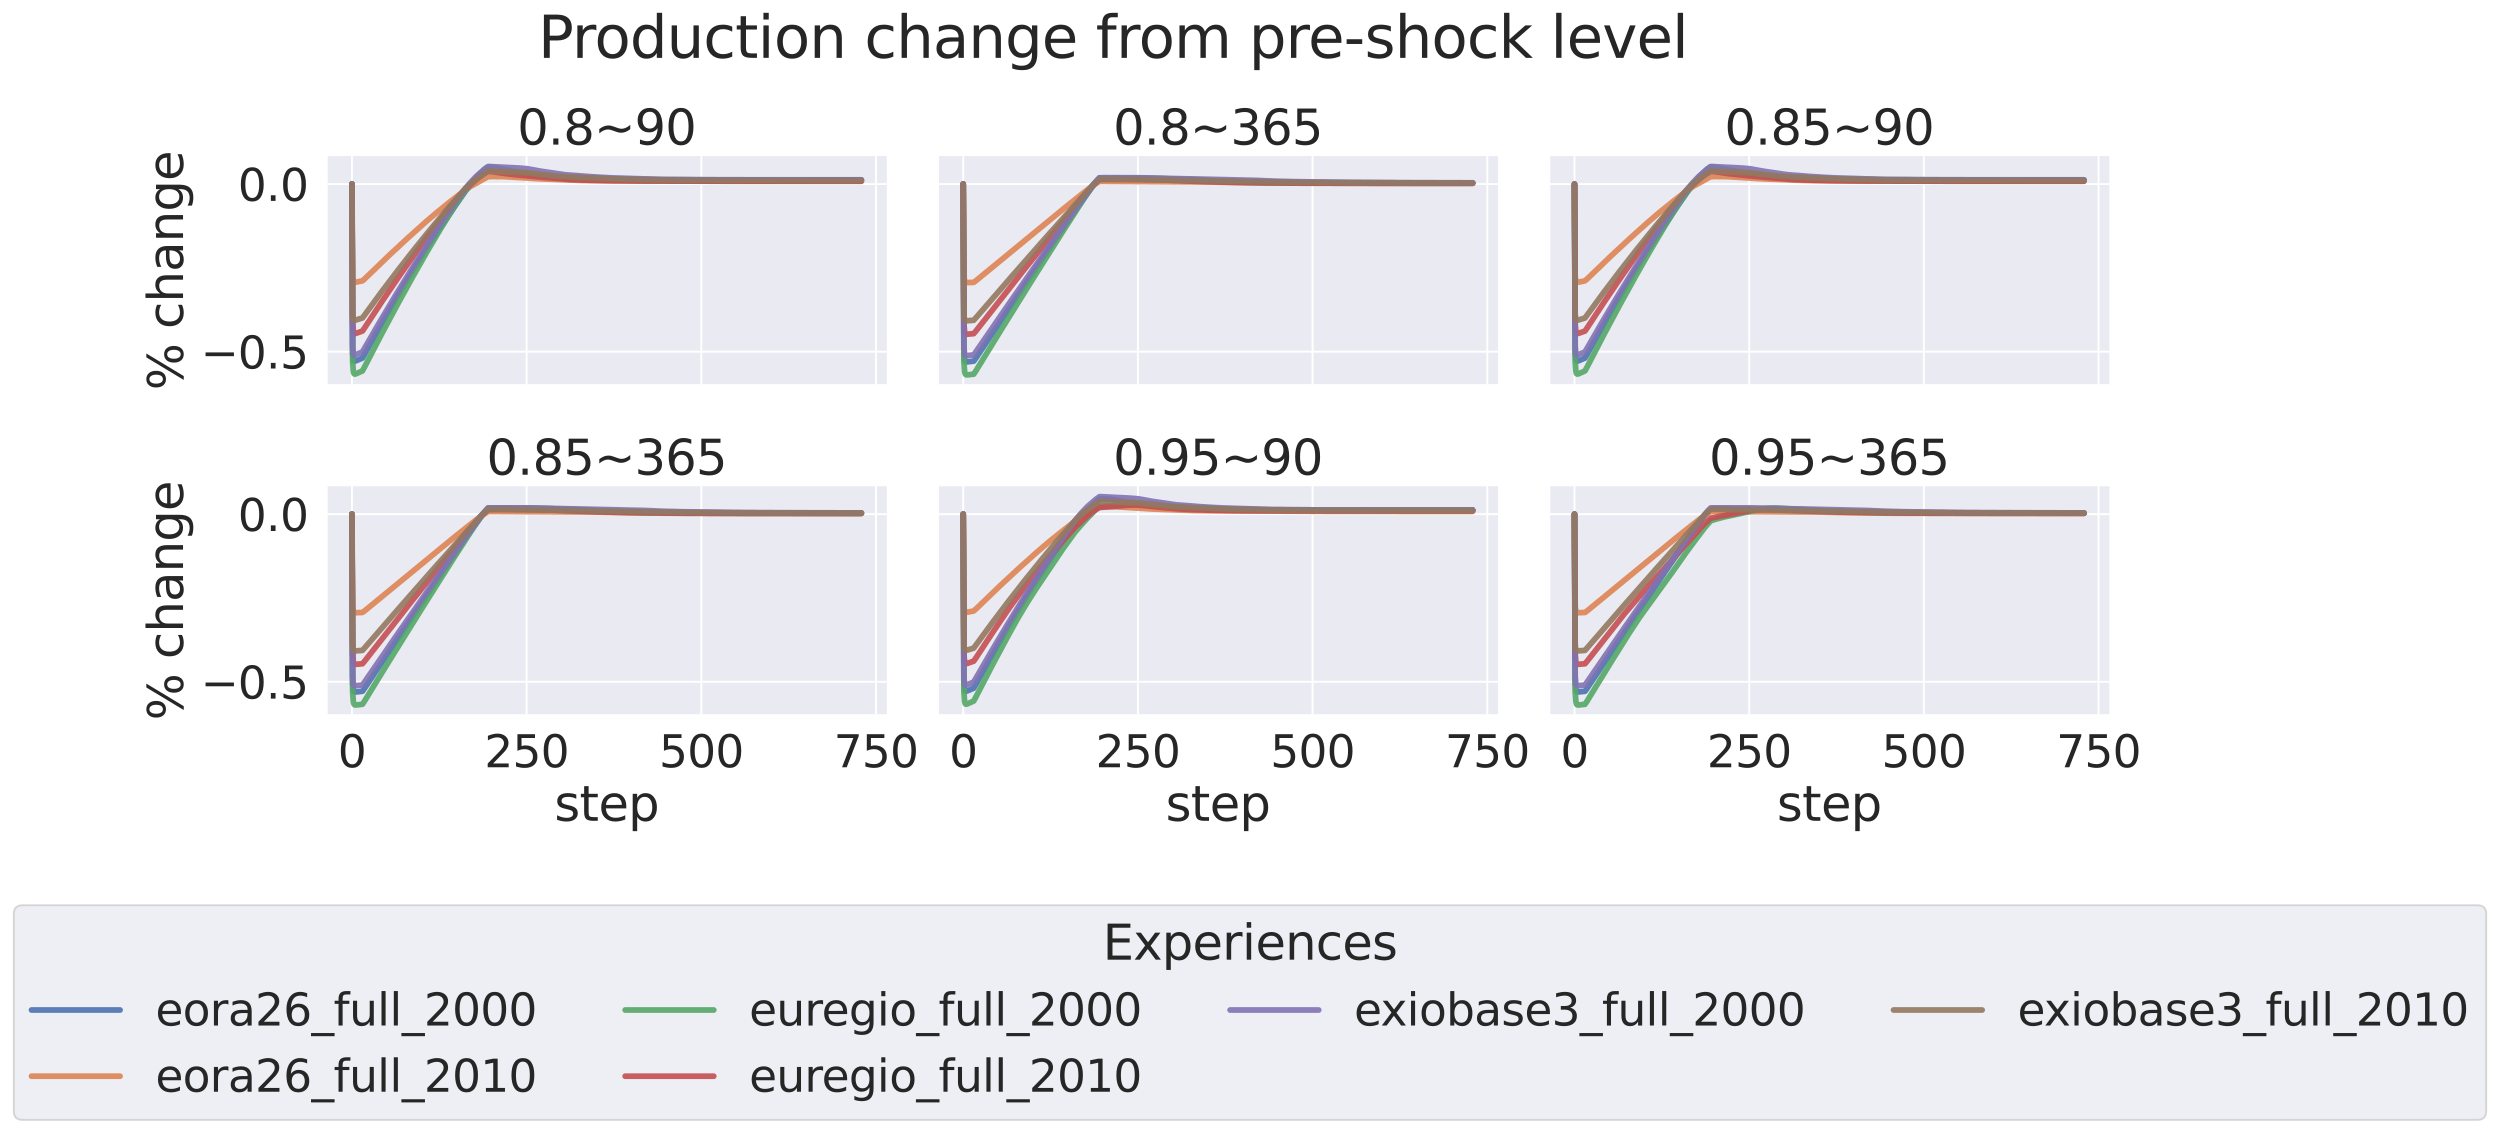 <?xml version="1.0" encoding="utf-8" standalone="no"?>
<!DOCTYPE svg PUBLIC "-//W3C//DTD SVG 1.1//EN"
  "http://www.w3.org/Graphics/SVG/1.1/DTD/svg11.dtd">
<svg xmlns:xlink="http://www.w3.org/1999/xlink" width="1304.438pt" height="591.517pt" viewBox="0 0 1304.438 591.517" xmlns="http://www.w3.org/2000/svg" version="1.1">
 <defs>
  <style type="text/css">*{stroke-linejoin: round; stroke-linecap: butt}</style>
 </defs>
 <g id="figure_1">
  <g id="patch_1">
   <path d="M 0 591.517 
L 1304.438 591.517 
L 1304.438 -0 
L 0 -0 
z
" style="fill: #ffffff"/>
  </g>
  <g id="axes_1">
   <g id="patch_2">
    <path d="M 170.34 201.042 
L 462.709 201.042 
L 462.709 81.456 
L 170.34 81.456 
z
" style="fill: #eaeaf2"/>
   </g>
   <g id="matplotlib.axis_1">
    <g id="xtick_1">
     <g id="line2d_1">
      <path d="M 183.63 201.042 
L 183.63 81.456 
" clip-path="url(#p0bc20dd0fe)" style="fill: none; stroke: #ffffff; stroke-linecap: round"/>
     </g>
    </g>
    <g id="xtick_2">
     <g id="line2d_2">
      <path d="M 274.778 201.042 
L 274.778 81.456 
" clip-path="url(#p0bc20dd0fe)" style="fill: none; stroke: #ffffff; stroke-linecap: round"/>
     </g>
    </g>
    <g id="xtick_3">
     <g id="line2d_3">
      <path d="M 365.927 201.042 
L 365.927 81.456 
" clip-path="url(#p0bc20dd0fe)" style="fill: none; stroke: #ffffff; stroke-linecap: round"/>
     </g>
    </g>
    <g id="xtick_4">
     <g id="line2d_4">
      <path d="M 457.076 201.042 
L 457.076 81.456 
" clip-path="url(#p0bc20dd0fe)" style="fill: none; stroke: #ffffff; stroke-linecap: round"/>
     </g>
    </g>
   </g>
   <g id="matplotlib.axis_2">
    <g id="ytick_1">
     <g id="line2d_5">
      <path d="M 170.34 183.502 
L 462.709 183.502 
" clip-path="url(#p0bc20dd0fe)" style="fill: none; stroke: #ffffff; stroke-linecap: round"/>
     </g>
     <g id="text_1">
      <!-- −0.5 -->
      <g style="fill: #262626" transform="translate(104.747 192.279) scale(0.231 -0.231)">
       <defs>
        <path id="DejaVuSans-2212" d="M 678 2272 
L 4684 2272 
L 4684 1741 
L 678 1741 
L 678 2272 
z
" transform="scale(0.016)"/>
        <path id="DejaVuSans-30" d="M 2034 4250 
Q 1547 4250 1301 3770 
Q 1056 3291 1056 2328 
Q 1056 1369 1301 889 
Q 1547 409 2034 409 
Q 2525 409 2770 889 
Q 3016 1369 3016 2328 
Q 3016 3291 2770 3770 
Q 2525 4250 2034 4250 
z
M 2034 4750 
Q 2819 4750 3233 4129 
Q 3647 3509 3647 2328 
Q 3647 1150 3233 529 
Q 2819 -91 2034 -91 
Q 1250 -91 836 529 
Q 422 1150 422 2328 
Q 422 3509 836 4129 
Q 1250 4750 2034 4750 
z
" transform="scale(0.016)"/>
        <path id="DejaVuSans-2e" d="M 684 794 
L 1344 794 
L 1344 0 
L 684 0 
L 684 794 
z
" transform="scale(0.016)"/>
        <path id="DejaVuSans-35" d="M 691 4666 
L 3169 4666 
L 3169 4134 
L 1269 4134 
L 1269 2991 
Q 1406 3038 1543 3061 
Q 1681 3084 1819 3084 
Q 2600 3084 3056 2656 
Q 3513 2228 3513 1497 
Q 3513 744 3044 326 
Q 2575 -91 1722 -91 
Q 1428 -91 1123 -41 
Q 819 9 494 109 
L 494 744 
Q 775 591 1075 516 
Q 1375 441 1709 441 
Q 2250 441 2565 725 
Q 2881 1009 2881 1497 
Q 2881 1984 2565 2268 
Q 2250 2553 1709 2553 
Q 1456 2553 1204 2497 
Q 953 2441 691 2322 
L 691 4666 
z
" transform="scale(0.016)"/>
       </defs>
       <use xlink:href="#DejaVuSans-2212"/>
       <use xlink:href="#DejaVuSans-30" x="83.789"/>
       <use xlink:href="#DejaVuSans-2e" x="147.412"/>
       <use xlink:href="#DejaVuSans-35" x="179.199"/>
      </g>
     </g>
    </g>
    <g id="ytick_2">
     <g id="line2d_6">
      <path d="M 170.34 96.042 
L 462.709 96.042 
" clip-path="url(#p0bc20dd0fe)" style="fill: none; stroke: #ffffff; stroke-linecap: round"/>
     </g>
     <g id="text_2">
      <!-- 0.0 -->
      <g style="fill: #262626" transform="translate(124.104 104.818) scale(0.231 -0.231)">
       <use xlink:href="#DejaVuSans-30"/>
       <use xlink:href="#DejaVuSans-2e" x="63.623"/>
       <use xlink:href="#DejaVuSans-30" x="95.41"/>
      </g>
     </g>
    </g>
    <g id="text_3">
     <!-- % change -->
     <g style="fill: #262626" transform="translate(95.506 203.597) rotate(-90) scale(0.252 -0.252)">
      <defs>
       <path id="DejaVuSans-25" d="M 4653 2053 
Q 4381 2053 4226 1822 
Q 4072 1591 4072 1178 
Q 4072 772 4226 539 
Q 4381 306 4653 306 
Q 4919 306 5073 539 
Q 5228 772 5228 1178 
Q 5228 1588 5073 1820 
Q 4919 2053 4653 2053 
z
M 4653 2450 
Q 5147 2450 5437 2106 
Q 5728 1763 5728 1178 
Q 5728 594 5436 251 
Q 5144 -91 4653 -91 
Q 4153 -91 3862 251 
Q 3572 594 3572 1178 
Q 3572 1766 3864 2108 
Q 4156 2450 4653 2450 
z
M 1428 4353 
Q 1159 4353 1004 4120 
Q 850 3888 850 3481 
Q 850 3069 1003 2837 
Q 1156 2606 1428 2606 
Q 1700 2606 1854 2837 
Q 2009 3069 2009 3481 
Q 2009 3884 1853 4118 
Q 1697 4353 1428 4353 
z
M 4250 4750 
L 4750 4750 
L 1831 -91 
L 1331 -91 
L 4250 4750 
z
M 1428 4750 
Q 1922 4750 2215 4408 
Q 2509 4066 2509 3481 
Q 2509 2891 2217 2550 
Q 1925 2209 1428 2209 
Q 931 2209 642 2551 
Q 353 2894 353 3481 
Q 353 4063 643 4406 
Q 934 4750 1428 4750 
z
" transform="scale(0.016)"/>
       <path id="DejaVuSans-20" transform="scale(0.016)"/>
       <path id="DejaVuSans-63" d="M 3122 3366 
L 3122 2828 
Q 2878 2963 2633 3030 
Q 2388 3097 2138 3097 
Q 1578 3097 1268 2742 
Q 959 2388 959 1747 
Q 959 1106 1268 751 
Q 1578 397 2138 397 
Q 2388 397 2633 464 
Q 2878 531 3122 666 
L 3122 134 
Q 2881 22 2623 -34 
Q 2366 -91 2075 -91 
Q 1284 -91 818 406 
Q 353 903 353 1747 
Q 353 2603 823 3093 
Q 1294 3584 2113 3584 
Q 2378 3584 2631 3529 
Q 2884 3475 3122 3366 
z
" transform="scale(0.016)"/>
       <path id="DejaVuSans-68" d="M 3513 2113 
L 3513 0 
L 2938 0 
L 2938 2094 
Q 2938 2591 2744 2837 
Q 2550 3084 2163 3084 
Q 1697 3084 1428 2787 
Q 1159 2491 1159 1978 
L 1159 0 
L 581 0 
L 581 4863 
L 1159 4863 
L 1159 2956 
Q 1366 3272 1645 3428 
Q 1925 3584 2291 3584 
Q 2894 3584 3203 3211 
Q 3513 2838 3513 2113 
z
" transform="scale(0.016)"/>
       <path id="DejaVuSans-61" d="M 2194 1759 
Q 1497 1759 1228 1600 
Q 959 1441 959 1056 
Q 959 750 1161 570 
Q 1363 391 1709 391 
Q 2188 391 2477 730 
Q 2766 1069 2766 1631 
L 2766 1759 
L 2194 1759 
z
M 3341 1997 
L 3341 0 
L 2766 0 
L 2766 531 
Q 2569 213 2275 61 
Q 1981 -91 1556 -91 
Q 1019 -91 701 211 
Q 384 513 384 1019 
Q 384 1609 779 1909 
Q 1175 2209 1959 2209 
L 2766 2209 
L 2766 2266 
Q 2766 2663 2505 2880 
Q 2244 3097 1772 3097 
Q 1472 3097 1187 3025 
Q 903 2953 641 2809 
L 641 3341 
Q 956 3463 1253 3523 
Q 1550 3584 1831 3584 
Q 2591 3584 2966 3190 
Q 3341 2797 3341 1997 
z
" transform="scale(0.016)"/>
       <path id="DejaVuSans-6e" d="M 3513 2113 
L 3513 0 
L 2938 0 
L 2938 2094 
Q 2938 2591 2744 2837 
Q 2550 3084 2163 3084 
Q 1697 3084 1428 2787 
Q 1159 2491 1159 1978 
L 1159 0 
L 581 0 
L 581 3500 
L 1159 3500 
L 1159 2956 
Q 1366 3272 1645 3428 
Q 1925 3584 2291 3584 
Q 2894 3584 3203 3211 
Q 3513 2838 3513 2113 
z
" transform="scale(0.016)"/>
       <path id="DejaVuSans-67" d="M 2906 1791 
Q 2906 2416 2648 2759 
Q 2391 3103 1925 3103 
Q 1463 3103 1205 2759 
Q 947 2416 947 1791 
Q 947 1169 1205 825 
Q 1463 481 1925 481 
Q 2391 481 2648 825 
Q 2906 1169 2906 1791 
z
M 3481 434 
Q 3481 -459 3084 -895 
Q 2688 -1331 1869 -1331 
Q 1566 -1331 1297 -1286 
Q 1028 -1241 775 -1147 
L 775 -588 
Q 1028 -725 1275 -790 
Q 1522 -856 1778 -856 
Q 2344 -856 2625 -561 
Q 2906 -266 2906 331 
L 2906 616 
Q 2728 306 2450 153 
Q 2172 0 1784 0 
Q 1141 0 747 490 
Q 353 981 353 1791 
Q 353 2603 747 3093 
Q 1141 3584 1784 3584 
Q 2172 3584 2450 3431 
Q 2728 3278 2906 2969 
L 2906 3500 
L 3481 3500 
L 3481 434 
z
" transform="scale(0.016)"/>
       <path id="DejaVuSans-65" d="M 3597 1894 
L 3597 1613 
L 953 1613 
Q 991 1019 1311 708 
Q 1631 397 2203 397 
Q 2534 397 2845 478 
Q 3156 559 3463 722 
L 3463 178 
Q 3153 47 2828 -22 
Q 2503 -91 2169 -91 
Q 1331 -91 842 396 
Q 353 884 353 1716 
Q 353 2575 817 3079 
Q 1281 3584 2069 3584 
Q 2775 3584 3186 3129 
Q 3597 2675 3597 1894 
z
M 3022 2063 
Q 3016 2534 2758 2815 
Q 2500 3097 2075 3097 
Q 1594 3097 1305 2825 
Q 1016 2553 972 2059 
L 3022 2063 
z
" transform="scale(0.016)"/>
      </defs>
      <use xlink:href="#DejaVuSans-25"/>
      <use xlink:href="#DejaVuSans-20" x="95.02"/>
      <use xlink:href="#DejaVuSans-63" x="126.807"/>
      <use xlink:href="#DejaVuSans-68" x="181.787"/>
      <use xlink:href="#DejaVuSans-61" x="245.166"/>
      <use xlink:href="#DejaVuSans-6e" x="306.445"/>
      <use xlink:href="#DejaVuSans-67" x="369.824"/>
      <use xlink:href="#DejaVuSans-65" x="433.301"/>
     </g>
    </g>
   </g>
   <g id="PolyCollection_1"/>
   <g id="PolyCollection_2"/>
   <g id="PolyCollection_3"/>
   <g id="PolyCollection_4"/>
   <g id="PolyCollection_5"/>
   <g id="PolyCollection_6"/>
   <g id="line2d_7">
    <path d="M 183.63 96.042 
L 183.994 184.589 
L 184.359 187.639 
L 184.723 188.368 
L 185.088 188.459 
L 186.182 188.08 
L 189.099 186.829 
L 190.192 184.97 
L 198.578 169.857 
L 206.235 156.517 
L 214.62 142.381 
L 220.089 133.515 
L 227.746 121.711 
L 236.861 108.249 
L 243.059 99.411 
L 244.152 98.216 
L 248.528 93.868 
L 253.632 89.077 
L 254.726 88.103 
L 256.184 88.075 
L 260.195 88.194 
L 265.664 89.256 
L 271.862 90.392 
L 277.331 91.138 
L 283.164 91.684 
L 292.644 92.302 
L 301.394 92.729 
L 327.28 93.561 
L 344.052 93.727 
L 380.147 93.819 
L 449.42 93.833 
L 449.42 93.833 
" clip-path="url(#p0bc20dd0fe)" style="fill: none; stroke: #4c72b0; stroke-opacity: 0.9; stroke-width: 3; stroke-linecap: round"/>
   </g>
   <g id="line2d_8">
    <path d="M 183.63 96.042 
L 183.994 144.336 
L 184.359 146.354 
L 184.723 147.016 
L 185.088 147.212 
L 185.817 147.199 
L 189.099 146.542 
L 190.192 145.591 
L 202.953 133.303 
L 212.797 124.169 
L 222.277 115.683 
L 228.475 110.384 
L 235.038 105.103 
L 243.788 98.318 
L 245.246 97.409 
L 253.632 92.75 
L 254.726 92.152 
L 257.278 92.111 
L 263.111 92.159 
L 282.8 93.371 
L 303.581 94.142 
L 326.186 94.35 
L 378.324 94.603 
L 449.42 94.611 
L 449.42 94.611 
" clip-path="url(#p0bc20dd0fe)" style="fill: none; stroke: #dd8452; stroke-opacity: 0.9; stroke-width: 3; stroke-linecap: round"/>
   </g>
   <g id="line2d_9">
    <path d="M 183.63 96.042 
L 183.994 188.833 
L 184.359 193.798 
L 184.723 194.967 
L 185.088 195.188 
L 185.817 195.008 
L 189.099 193.532 
L 190.192 191.533 
L 199.307 173.915 
L 207.328 158.95 
L 215.714 143.764 
L 223.006 130.996 
L 229.933 119.278 
L 235.038 111.079 
L 241.965 100.484 
L 243.788 98.11 
L 247.434 93.753 
L 250.351 90.616 
L 252.903 88.166 
L 253.997 87.409 
L 254.726 87.007 
L 255.455 87.061 
L 269.674 89.749 
L 277.331 90.883 
L 291.185 92.652 
L 297.383 93.132 
L 306.863 93.612 
L 318.165 93.917 
L 333.843 94.106 
L 361.917 94.21 
L 449.42 94.211 
L 449.42 94.211 
" clip-path="url(#p0bc20dd0fe)" style="fill: none; stroke: #55a868; stroke-opacity: 0.9; stroke-width: 3; stroke-linecap: round"/>
   </g>
   <g id="line2d_10">
    <path d="M 183.63 96.042 
L 183.994 168.968 
L 184.359 172.956 
L 184.723 173.878 
L 185.088 174.045 
L 185.817 173.899 
L 189.099 172.731 
L 190.192 171.163 
L 199.672 156.744 
L 208.422 143.883 
L 216.808 131.957 
L 224.1 121.975 
L 230.662 113.337 
L 235.767 106.954 
L 241.965 99.576 
L 243.423 98.092 
L 248.163 93.696 
L 251.444 91.064 
L 252.903 90.107 
L 254.726 89.305 
L 255.819 89.408 
L 263.476 90.541 
L 270.403 91.33 
L 281.706 92.365 
L 297.383 93.676 
L 306.498 94.027 
L 318.53 94.275 
L 337.124 94.435 
L 377.594 94.498 
L 449.42 94.483 
L 449.42 94.483 
" clip-path="url(#p0bc20dd0fe)" style="fill: none; stroke: #c44e52; stroke-opacity: 0.9; stroke-width: 3; stroke-linecap: round"/>
   </g>
   <g id="line2d_11">
    <path d="M 183.63 96.042 
L 183.994 181.053 
L 184.359 184.709 
L 184.723 185.233 
L 185.088 185.227 
L 186.546 184.67 
L 189.099 183.63 
L 190.557 181.129 
L 198.213 167.863 
L 206.599 153.785 
L 214.985 140.14 
L 223.37 126.911 
L 231.756 114.121 
L 240.506 101.439 
L 242.694 98.46 
L 245.246 95.493 
L 248.528 92.018 
L 252.538 88.531 
L 254.726 86.926 
L 255.819 86.914 
L 271.132 87.703 
L 275.143 88.052 
L 282.435 89.372 
L 294.831 91.179 
L 301.394 91.66 
L 306.498 92.073 
L 313.426 92.516 
L 319.259 92.803 
L 345.51 93.642 
L 366.292 93.802 
L 410.408 93.875 
L 449.42 93.878 
L 449.42 93.878 
" clip-path="url(#p0bc20dd0fe)" style="fill: none; stroke: #8172b3; stroke-opacity: 0.9; stroke-width: 3; stroke-linecap: round"/>
   </g>
   <g id="line2d_12">
    <path d="M 183.63 96.042 
L 183.994 164.256 
L 184.359 166.744 
L 184.723 167.144 
L 185.453 167.049 
L 189.099 165.919 
L 190.922 163.437 
L 198.943 152.488 
L 207.328 141.409 
L 216.079 130.206 
L 225.193 118.939 
L 232.85 109.79 
L 241.236 100.183 
L 244.152 97.119 
L 246.705 94.892 
L 251.444 91.496 
L 254.726 89.336 
L 256.184 89.332 
L 268.945 89.818 
L 274.778 90.154 
L 290.091 91.863 
L 298.113 92.362 
L 306.863 92.75 
L 316.707 93.167 
L 322.176 93.443 
L 346.968 93.94 
L 369.573 94.069 
L 420.617 94.124 
L 449.42 94.127 
L 449.42 94.127 
" clip-path="url(#p0bc20dd0fe)" style="fill: none; stroke: #937860; stroke-opacity: 0.9; stroke-width: 3; stroke-linecap: round"/>
   </g>
   <g id="patch_3">
    <path d="M 170.34 201.042 
L 170.34 81.456 
" style="fill: none; stroke: #ffffff; stroke-width: 1.25; stroke-linejoin: miter; stroke-linecap: square"/>
   </g>
   <g id="patch_4">
    <path d="M 170.34 201.042 
L 462.709 201.042 
" style="fill: none; stroke: #ffffff; stroke-width: 1.25; stroke-linejoin: miter; stroke-linecap: square"/>
   </g>
   <g id="text_4">
    <!-- 0.8~90 -->
    <g style="fill: #262626" transform="translate(269.895 75.456) scale(0.252 -0.252)">
     <defs>
      <path id="DejaVuSans-38" d="M 2034 2216 
Q 1584 2216 1326 1975 
Q 1069 1734 1069 1313 
Q 1069 891 1326 650 
Q 1584 409 2034 409 
Q 2484 409 2743 651 
Q 3003 894 3003 1313 
Q 3003 1734 2745 1975 
Q 2488 2216 2034 2216 
z
M 1403 2484 
Q 997 2584 770 2862 
Q 544 3141 544 3541 
Q 544 4100 942 4425 
Q 1341 4750 2034 4750 
Q 2731 4750 3128 4425 
Q 3525 4100 3525 3541 
Q 3525 3141 3298 2862 
Q 3072 2584 2669 2484 
Q 3125 2378 3379 2068 
Q 3634 1759 3634 1313 
Q 3634 634 3220 271 
Q 2806 -91 2034 -91 
Q 1263 -91 848 271 
Q 434 634 434 1313 
Q 434 1759 690 2068 
Q 947 2378 1403 2484 
z
M 1172 3481 
Q 1172 3119 1398 2916 
Q 1625 2713 2034 2713 
Q 2441 2713 2670 2916 
Q 2900 3119 2900 3481 
Q 2900 3844 2670 4047 
Q 2441 4250 2034 4250 
Q 1625 4250 1398 4047 
Q 1172 3844 1172 3481 
z
" transform="scale(0.016)"/>
      <path id="DejaVuSans-7e" d="M 4684 2553 
L 4684 1997 
Q 4356 1750 4076 1644 
Q 3797 1538 3494 1538 
Q 3150 1538 2694 1722 
Q 2659 1734 2644 1741 
Q 2622 1750 2575 1766 
Q 2091 1959 1797 1959 
Q 1522 1959 1253 1839 
Q 984 1719 678 1459 
L 678 2016 
Q 1006 2263 1286 2370 
Q 1566 2478 1869 2478 
Q 2213 2478 2672 2291 
Q 2703 2278 2719 2272 
Q 2744 2263 2788 2247 
Q 3272 2053 3566 2053 
Q 3834 2053 4098 2172 
Q 4363 2291 4684 2553 
z
" transform="scale(0.016)"/>
      <path id="DejaVuSans-39" d="M 703 97 
L 703 672 
Q 941 559 1184 500 
Q 1428 441 1663 441 
Q 2288 441 2617 861 
Q 2947 1281 2994 2138 
Q 2813 1869 2534 1725 
Q 2256 1581 1919 1581 
Q 1219 1581 811 2004 
Q 403 2428 403 3163 
Q 403 3881 828 4315 
Q 1253 4750 1959 4750 
Q 2769 4750 3195 4129 
Q 3622 3509 3622 2328 
Q 3622 1225 3098 567 
Q 2575 -91 1691 -91 
Q 1453 -91 1209 -44 
Q 966 3 703 97 
z
M 1959 2075 
Q 2384 2075 2632 2365 
Q 2881 2656 2881 3163 
Q 2881 3666 2632 3958 
Q 2384 4250 1959 4250 
Q 1534 4250 1286 3958 
Q 1038 3666 1038 3163 
Q 1038 2656 1286 2365 
Q 1534 2075 1959 2075 
z
" transform="scale(0.016)"/>
     </defs>
     <use xlink:href="#DejaVuSans-30"/>
     <use xlink:href="#DejaVuSans-2e" x="63.623"/>
     <use xlink:href="#DejaVuSans-38" x="95.41"/>
     <use xlink:href="#DejaVuSans-7e" x="159.033"/>
     <use xlink:href="#DejaVuSans-39" x="242.822"/>
     <use xlink:href="#DejaVuSans-30" x="306.445"/>
    </g>
   </g>
  </g>
  <g id="axes_2">
   <g id="patch_5">
    <path d="M 489.29 201.042 
L 781.659 201.042 
L 781.659 81.456 
L 489.29 81.456 
z
" style="fill: #eaeaf2"/>
   </g>
   <g id="matplotlib.axis_3">
    <g id="xtick_5">
     <g id="line2d_13">
      <path d="M 502.58 201.042 
L 502.58 81.456 
" clip-path="url(#p4c9e80834d)" style="fill: none; stroke: #ffffff; stroke-linecap: round"/>
     </g>
    </g>
    <g id="xtick_6">
     <g id="line2d_14">
      <path d="M 593.729 201.042 
L 593.729 81.456 
" clip-path="url(#p4c9e80834d)" style="fill: none; stroke: #ffffff; stroke-linecap: round"/>
     </g>
    </g>
    <g id="xtick_7">
     <g id="line2d_15">
      <path d="M 684.878 201.042 
L 684.878 81.456 
" clip-path="url(#p4c9e80834d)" style="fill: none; stroke: #ffffff; stroke-linecap: round"/>
     </g>
    </g>
    <g id="xtick_8">
     <g id="line2d_16">
      <path d="M 776.026 201.042 
L 776.026 81.456 
" clip-path="url(#p4c9e80834d)" style="fill: none; stroke: #ffffff; stroke-linecap: round"/>
     </g>
    </g>
   </g>
   <g id="matplotlib.axis_4">
    <g id="ytick_3">
     <g id="line2d_17">
      <path d="M 489.29 183.502 
L 781.659 183.502 
" clip-path="url(#p4c9e80834d)" style="fill: none; stroke: #ffffff; stroke-linecap: round"/>
     </g>
    </g>
    <g id="ytick_4">
     <g id="line2d_18">
      <path d="M 489.29 96.042 
L 781.659 96.042 
" clip-path="url(#p4c9e80834d)" style="fill: none; stroke: #ffffff; stroke-linecap: round"/>
     </g>
    </g>
   </g>
   <g id="PolyCollection_7"/>
   <g id="PolyCollection_8"/>
   <g id="PolyCollection_9"/>
   <g id="PolyCollection_10"/>
   <g id="PolyCollection_11"/>
   <g id="PolyCollection_12"/>
   <g id="line2d_19">
    <path d="M 502.58 96.042 
L 502.944 184.589 
L 503.309 187.737 
L 503.674 188.58 
L 504.038 188.788 
L 504.767 188.798 
L 508.049 188.451 
L 508.778 187.485 
L 549.977 125.885 
L 562.373 107.896 
L 570.03 97.286 
L 572.218 94.649 
L 573.676 93.254 
L 575.499 93.259 
L 595.552 93.455 
L 621.803 93.75 
L 626.178 93.945 
L 634.199 94.445 
L 644.043 94.831 
L 656.074 95.054 
L 685.971 95.324 
L 747.588 95.454 
L 768.37 95.46 
L 768.37 95.46 
" clip-path="url(#p4c9e80834d)" style="fill: none; stroke: #4c72b0; stroke-opacity: 0.9; stroke-width: 3; stroke-linecap: round"/>
   </g>
   <g id="line2d_20">
    <path d="M 502.58 96.042 
L 502.944 144.336 
L 503.309 146.399 
L 503.674 147.114 
L 504.038 147.366 
L 504.767 147.467 
L 508.049 147.318 
L 509.143 146.533 
L 556.905 107.306 
L 567.113 99.205 
L 571.488 96.017 
L 573.676 94.652 
L 576.228 94.659 
L 602.479 94.786 
L 631.647 94.965 
L 644.043 95.262 
L 667.012 95.541 
L 716.962 95.637 
L 768.37 95.664 
L 768.37 95.664 
" clip-path="url(#p4c9e80834d)" style="fill: none; stroke: #dd8452; stroke-opacity: 0.9; stroke-width: 3; stroke-linecap: round"/>
   </g>
   <g id="line2d_21">
    <path d="M 502.58 96.042 
L 502.944 188.833 
L 503.309 193.9 
L 503.674 195.187 
L 504.038 195.531 
L 504.767 195.6 
L 508.049 195.228 
L 508.778 194.181 
L 522.268 172.22 
L 538.675 145.876 
L 555.446 119.331 
L 566.019 102.957 
L 569.665 97.58 
L 571.124 95.779 
L 573.676 92.78 
L 576.593 92.753 
L 595.187 92.839 
L 605.76 93.095 
L 613.417 93.526 
L 637.116 94.764 
L 653.887 95.216 
L 667.742 95.411 
L 696.18 95.549 
L 767.641 95.586 
L 768.37 95.586 
L 768.37 95.586 
" clip-path="url(#p4c9e80834d)" style="fill: none; stroke: #55a868; stroke-opacity: 0.9; stroke-width: 3; stroke-linecap: round"/>
   </g>
   <g id="line2d_22">
    <path d="M 502.58 96.042 
L 502.944 168.968 
L 503.309 173.037 
L 503.674 174.052 
L 504.038 174.318 
L 504.767 174.369 
L 508.049 174.081 
L 509.143 172.804 
L 534.664 140.308 
L 552.529 117.977 
L 564.561 103.247 
L 569.301 97.693 
L 570.395 96.565 
L 573.676 93.59 
L 578.051 93.551 
L 592.27 93.573 
L 604.667 93.78 
L 619.25 94.42 
L 631.647 94.86 
L 645.866 95.147 
L 677.221 95.566 
L 718.785 95.648 
L 768.37 95.655 
L 768.37 95.655 
" clip-path="url(#p4c9e80834d)" style="fill: none; stroke: #c44e52; stroke-opacity: 0.9; stroke-width: 3; stroke-linecap: round"/>
   </g>
   <g id="line2d_23">
    <path d="M 502.58 96.042 
L 502.944 181.053 
L 503.309 184.814 
L 503.674 185.45 
L 504.403 185.552 
L 508.049 185.19 
L 509.507 183.126 
L 526.643 158.203 
L 544.873 132.087 
L 563.103 106.361 
L 570.395 96.366 
L 572.218 94.266 
L 573.676 92.774 
L 576.957 92.744 
L 594.822 92.757 
L 656.074 94.135 
L 665.189 94.534 
L 675.033 94.777 
L 702.378 95.159 
L 738.108 95.305 
L 768.37 95.38 
L 768.37 95.38 
" clip-path="url(#p4c9e80834d)" style="fill: none; stroke: #8172b3; stroke-opacity: 0.9; stroke-width: 3; stroke-linecap: round"/>
   </g>
   <g id="line2d_24">
    <path d="M 502.58 96.042 
L 502.944 164.256 
L 503.309 166.824 
L 503.674 167.309 
L 504.403 167.388 
L 508.049 167.11 
L 509.507 165.469 
L 527.372 144.824 
L 545.967 123.678 
L 564.196 103.269 
L 570.759 96.148 
L 572.582 94.447 
L 573.676 93.516 
L 577.322 93.517 
L 598.104 93.765 
L 660.814 94.876 
L 680.138 95.143 
L 718.42 95.384 
L 768.37 95.464 
L 768.37 95.464 
" clip-path="url(#p4c9e80834d)" style="fill: none; stroke: #937860; stroke-opacity: 0.9; stroke-width: 3; stroke-linecap: round"/>
   </g>
   <g id="patch_6">
    <path d="M 489.29 201.042 
L 489.29 81.456 
" style="fill: none; stroke: #ffffff; stroke-width: 1.25; stroke-linejoin: miter; stroke-linecap: square"/>
   </g>
   <g id="patch_7">
    <path d="M 489.29 201.042 
L 781.659 201.042 
" style="fill: none; stroke: #ffffff; stroke-width: 1.25; stroke-linejoin: miter; stroke-linecap: square"/>
   </g>
   <g id="text_5">
    <!-- 0.8~365 -->
    <g style="fill: #262626" transform="translate(580.828 75.456) scale(0.252 -0.252)">
     <defs>
      <path id="DejaVuSans-33" d="M 2597 2516 
Q 3050 2419 3304 2112 
Q 3559 1806 3559 1356 
Q 3559 666 3084 287 
Q 2609 -91 1734 -91 
Q 1441 -91 1130 -33 
Q 819 25 488 141 
L 488 750 
Q 750 597 1062 519 
Q 1375 441 1716 441 
Q 2309 441 2620 675 
Q 2931 909 2931 1356 
Q 2931 1769 2642 2001 
Q 2353 2234 1838 2234 
L 1294 2234 
L 1294 2753 
L 1863 2753 
Q 2328 2753 2575 2939 
Q 2822 3125 2822 3475 
Q 2822 3834 2567 4026 
Q 2313 4219 1838 4219 
Q 1578 4219 1281 4162 
Q 984 4106 628 3988 
L 628 4550 
Q 988 4650 1302 4700 
Q 1616 4750 1894 4750 
Q 2613 4750 3031 4423 
Q 3450 4097 3450 3541 
Q 3450 3153 3228 2886 
Q 3006 2619 2597 2516 
z
" transform="scale(0.016)"/>
      <path id="DejaVuSans-36" d="M 2113 2584 
Q 1688 2584 1439 2293 
Q 1191 2003 1191 1497 
Q 1191 994 1439 701 
Q 1688 409 2113 409 
Q 2538 409 2786 701 
Q 3034 994 3034 1497 
Q 3034 2003 2786 2293 
Q 2538 2584 2113 2584 
z
M 3366 4563 
L 3366 3988 
Q 3128 4100 2886 4159 
Q 2644 4219 2406 4219 
Q 1781 4219 1451 3797 
Q 1122 3375 1075 2522 
Q 1259 2794 1537 2939 
Q 1816 3084 2150 3084 
Q 2853 3084 3261 2657 
Q 3669 2231 3669 1497 
Q 3669 778 3244 343 
Q 2819 -91 2113 -91 
Q 1303 -91 875 529 
Q 447 1150 447 2328 
Q 447 3434 972 4092 
Q 1497 4750 2381 4750 
Q 2619 4750 2861 4703 
Q 3103 4656 3366 4563 
z
" transform="scale(0.016)"/>
     </defs>
     <use xlink:href="#DejaVuSans-30"/>
     <use xlink:href="#DejaVuSans-2e" x="63.623"/>
     <use xlink:href="#DejaVuSans-38" x="95.41"/>
     <use xlink:href="#DejaVuSans-7e" x="159.033"/>
     <use xlink:href="#DejaVuSans-33" x="242.822"/>
     <use xlink:href="#DejaVuSans-36" x="306.445"/>
     <use xlink:href="#DejaVuSans-35" x="370.068"/>
    </g>
   </g>
  </g>
  <g id="axes_3">
   <g id="patch_8">
    <path d="M 808.241 201.042 
L 1100.61 201.042 
L 1100.61 81.456 
L 808.241 81.456 
z
" style="fill: #eaeaf2"/>
   </g>
   <g id="matplotlib.axis_5">
    <g id="xtick_9">
     <g id="line2d_25">
      <path d="M 821.53 201.042 
L 821.53 81.456 
" clip-path="url(#p5ce5da5f01)" style="fill: none; stroke: #ffffff; stroke-linecap: round"/>
     </g>
    </g>
    <g id="xtick_10">
     <g id="line2d_26">
      <path d="M 912.679 201.042 
L 912.679 81.456 
" clip-path="url(#p5ce5da5f01)" style="fill: none; stroke: #ffffff; stroke-linecap: round"/>
     </g>
    </g>
    <g id="xtick_11">
     <g id="line2d_27">
      <path d="M 1003.828 201.042 
L 1003.828 81.456 
" clip-path="url(#p5ce5da5f01)" style="fill: none; stroke: #ffffff; stroke-linecap: round"/>
     </g>
    </g>
    <g id="xtick_12">
     <g id="line2d_28">
      <path d="M 1094.977 201.042 
L 1094.977 81.456 
" clip-path="url(#p5ce5da5f01)" style="fill: none; stroke: #ffffff; stroke-linecap: round"/>
     </g>
    </g>
   </g>
   <g id="matplotlib.axis_6">
    <g id="ytick_5">
     <g id="line2d_29">
      <path d="M 808.241 183.502 
L 1100.61 183.502 
" clip-path="url(#p5ce5da5f01)" style="fill: none; stroke: #ffffff; stroke-linecap: round"/>
     </g>
    </g>
    <g id="ytick_6">
     <g id="line2d_30">
      <path d="M 808.241 96.042 
L 1100.61 96.042 
" clip-path="url(#p5ce5da5f01)" style="fill: none; stroke: #ffffff; stroke-linecap: round"/>
     </g>
    </g>
   </g>
   <g id="PolyCollection_13"/>
   <g id="PolyCollection_14"/>
   <g id="PolyCollection_15"/>
   <g id="PolyCollection_16"/>
   <g id="PolyCollection_17"/>
   <g id="PolyCollection_18"/>
   <g id="line2d_31">
    <path d="M 821.53 96.042 
L 821.895 184.589 
L 822.259 187.639 
L 822.624 188.368 
L 822.988 188.459 
L 824.082 188.08 
L 826.999 186.829 
L 828.093 184.97 
L 836.478 169.857 
L 844.135 156.517 
L 852.521 142.381 
L 857.99 133.515 
L 865.646 121.711 
L 874.761 108.249 
L 880.959 99.411 
L 882.053 98.216 
L 886.428 93.868 
L 891.532 89.077 
L 892.626 88.103 
L 894.084 88.075 
L 898.095 88.194 
L 903.564 89.256 
L 909.762 90.392 
L 915.231 91.138 
L 921.065 91.684 
L 930.544 92.302 
L 939.294 92.729 
L 965.181 93.561 
L 981.952 93.727 
L 1018.047 93.819 
L 1087.32 93.833 
L 1087.32 93.833 
" clip-path="url(#p5ce5da5f01)" style="fill: none; stroke: #4c72b0; stroke-opacity: 0.9; stroke-width: 3; stroke-linecap: round"/>
   </g>
   <g id="line2d_32">
    <path d="M 821.53 96.042 
L 821.895 144.336 
L 822.259 146.354 
L 822.624 147.016 
L 822.988 147.212 
L 823.718 147.199 
L 826.999 146.542 
L 828.093 145.591 
L 840.854 133.303 
L 850.698 124.169 
L 860.177 115.683 
L 866.375 110.384 
L 872.938 105.103 
L 881.688 98.318 
L 883.147 97.409 
L 891.532 92.75 
L 892.626 92.152 
L 895.178 92.111 
L 901.012 92.159 
L 920.7 93.371 
L 941.482 94.142 
L 964.087 94.35 
L 1016.224 94.603 
L 1087.32 94.611 
L 1087.32 94.611 
" clip-path="url(#p5ce5da5f01)" style="fill: none; stroke: #dd8452; stroke-opacity: 0.9; stroke-width: 3; stroke-linecap: round"/>
   </g>
   <g id="line2d_33">
    <path d="M 821.53 96.042 
L 821.895 188.833 
L 822.259 193.798 
L 822.624 194.967 
L 822.988 195.188 
L 823.718 195.008 
L 826.999 193.532 
L 828.093 191.533 
L 837.208 173.915 
L 845.229 158.95 
L 853.614 143.764 
L 860.906 130.996 
L 867.834 119.278 
L 872.938 111.079 
L 879.865 100.484 
L 881.688 98.11 
L 885.334 93.753 
L 888.251 90.616 
L 890.803 88.166 
L 891.897 87.409 
L 892.626 87.007 
L 893.355 87.061 
L 907.575 89.749 
L 915.231 90.883 
L 929.086 92.652 
L 935.284 93.132 
L 944.763 93.612 
L 956.066 93.917 
L 971.743 94.106 
L 999.817 94.21 
L 1087.32 94.211 
L 1087.32 94.211 
" clip-path="url(#p5ce5da5f01)" style="fill: none; stroke: #55a868; stroke-opacity: 0.9; stroke-width: 3; stroke-linecap: round"/>
   </g>
   <g id="line2d_34">
    <path d="M 821.53 96.042 
L 821.895 168.968 
L 822.259 172.956 
L 822.624 173.878 
L 822.988 174.045 
L 823.718 173.899 
L 826.999 172.731 
L 828.093 171.163 
L 837.572 156.744 
L 846.322 143.883 
L 854.708 131.957 
L 862 121.975 
L 868.563 113.337 
L 873.667 106.954 
L 879.865 99.576 
L 881.324 98.092 
L 886.063 93.696 
L 889.345 91.064 
L 890.803 90.107 
L 892.626 89.305 
L 893.72 89.408 
L 901.376 90.541 
L 908.304 91.33 
L 919.606 92.365 
L 935.284 93.676 
L 944.399 94.027 
L 956.43 94.275 
L 975.025 94.435 
L 1015.495 94.498 
L 1087.32 94.483 
L 1087.32 94.483 
" clip-path="url(#p5ce5da5f01)" style="fill: none; stroke: #c44e52; stroke-opacity: 0.9; stroke-width: 3; stroke-linecap: round"/>
   </g>
   <g id="line2d_35">
    <path d="M 821.53 96.042 
L 821.895 181.053 
L 822.259 184.709 
L 822.624 185.233 
L 822.988 185.227 
L 824.447 184.67 
L 826.999 183.63 
L 828.457 181.129 
L 836.114 167.863 
L 844.5 153.785 
L 852.885 140.14 
L 861.271 126.911 
L 869.657 114.121 
L 878.407 101.439 
L 880.594 98.46 
L 883.147 95.493 
L 886.428 92.018 
L 890.439 88.531 
L 892.626 86.926 
L 893.72 86.914 
L 909.033 87.703 
L 913.043 88.052 
L 920.335 89.372 
L 932.732 91.179 
L 939.294 91.66 
L 944.399 92.073 
L 951.326 92.516 
L 957.16 92.803 
L 983.41 93.642 
L 1004.192 93.802 
L 1048.308 93.875 
L 1087.32 93.878 
L 1087.32 93.878 
" clip-path="url(#p5ce5da5f01)" style="fill: none; stroke: #8172b3; stroke-opacity: 0.9; stroke-width: 3; stroke-linecap: round"/>
   </g>
   <g id="line2d_36">
    <path d="M 821.53 96.042 
L 821.895 164.256 
L 822.259 166.744 
L 822.624 167.144 
L 823.353 167.049 
L 826.999 165.919 
L 828.822 163.437 
L 836.843 152.488 
L 845.229 141.409 
L 853.979 130.206 
L 863.094 118.939 
L 870.75 109.79 
L 879.136 100.183 
L 882.053 97.119 
L 884.605 94.892 
L 889.345 91.496 
L 892.626 89.336 
L 894.084 89.332 
L 906.845 89.818 
L 912.679 90.154 
L 927.992 91.863 
L 936.013 92.362 
L 944.763 92.75 
L 954.607 93.167 
L 960.076 93.443 
L 984.869 93.94 
L 1007.474 94.069 
L 1058.517 94.124 
L 1087.32 94.127 
L 1087.32 94.127 
" clip-path="url(#p5ce5da5f01)" style="fill: none; stroke: #937860; stroke-opacity: 0.9; stroke-width: 3; stroke-linecap: round"/>
   </g>
   <g id="patch_9">
    <path d="M 808.241 201.042 
L 808.241 81.456 
" style="fill: none; stroke: #ffffff; stroke-width: 1.25; stroke-linejoin: miter; stroke-linecap: square"/>
   </g>
   <g id="patch_10">
    <path d="M 808.241 201.042 
L 1100.61 201.042 
" style="fill: none; stroke: #ffffff; stroke-width: 1.25; stroke-linejoin: miter; stroke-linecap: square"/>
   </g>
   <g id="text_6">
    <!-- 0.85~90 -->
    <g style="fill: #262626" transform="translate(899.778 75.456) scale(0.252 -0.252)">
     <use xlink:href="#DejaVuSans-30"/>
     <use xlink:href="#DejaVuSans-2e" x="63.623"/>
     <use xlink:href="#DejaVuSans-38" x="95.41"/>
     <use xlink:href="#DejaVuSans-35" x="159.033"/>
     <use xlink:href="#DejaVuSans-7e" x="222.656"/>
     <use xlink:href="#DejaVuSans-39" x="306.445"/>
     <use xlink:href="#DejaVuSans-30" x="370.068"/>
    </g>
   </g>
  </g>
  <g id="axes_4">
   <g id="patch_11">
    <path d="M 170.34 373.284 
L 462.709 373.284 
L 462.709 253.698 
L 170.34 253.698 
z
" style="fill: #eaeaf2"/>
   </g>
   <g id="matplotlib.axis_7">
    <g id="xtick_13">
     <g id="line2d_37">
      <path d="M 183.63 373.284 
L 183.63 253.698 
" clip-path="url(#p9ac28a4ec9)" style="fill: none; stroke: #ffffff; stroke-linecap: round"/>
     </g>
     <g id="text_7">
      <!-- 0 -->
      <g style="fill: #262626" transform="translate(176.281 400.336) scale(0.231 -0.231)">
       <use xlink:href="#DejaVuSans-30"/>
      </g>
     </g>
    </g>
    <g id="xtick_14">
     <g id="line2d_38">
      <path d="M 274.778 373.284 
L 274.778 253.698 
" clip-path="url(#p9ac28a4ec9)" style="fill: none; stroke: #ffffff; stroke-linecap: round"/>
     </g>
     <g id="text_8">
      <!-- 250 -->
      <g style="fill: #262626" transform="translate(252.732 400.336) scale(0.231 -0.231)">
       <defs>
        <path id="DejaVuSans-32" d="M 1228 531 
L 3431 531 
L 3431 0 
L 469 0 
L 469 531 
Q 828 903 1448 1529 
Q 2069 2156 2228 2338 
Q 2531 2678 2651 2914 
Q 2772 3150 2772 3378 
Q 2772 3750 2511 3984 
Q 2250 4219 1831 4219 
Q 1534 4219 1204 4116 
Q 875 4013 500 3803 
L 500 4441 
Q 881 4594 1212 4672 
Q 1544 4750 1819 4750 
Q 2544 4750 2975 4387 
Q 3406 4025 3406 3419 
Q 3406 3131 3298 2873 
Q 3191 2616 2906 2266 
Q 2828 2175 2409 1742 
Q 1991 1309 1228 531 
z
" transform="scale(0.016)"/>
       </defs>
       <use xlink:href="#DejaVuSans-32"/>
       <use xlink:href="#DejaVuSans-35" x="63.623"/>
       <use xlink:href="#DejaVuSans-30" x="127.246"/>
      </g>
     </g>
    </g>
    <g id="xtick_15">
     <g id="line2d_39">
      <path d="M 365.927 373.284 
L 365.927 253.698 
" clip-path="url(#p9ac28a4ec9)" style="fill: none; stroke: #ffffff; stroke-linecap: round"/>
     </g>
     <g id="text_9">
      <!-- 500 -->
      <g style="fill: #262626" transform="translate(343.881 400.336) scale(0.231 -0.231)">
       <use xlink:href="#DejaVuSans-35"/>
       <use xlink:href="#DejaVuSans-30" x="63.623"/>
       <use xlink:href="#DejaVuSans-30" x="127.246"/>
      </g>
     </g>
    </g>
    <g id="xtick_16">
     <g id="line2d_40">
      <path d="M 457.076 373.284 
L 457.076 253.698 
" clip-path="url(#p9ac28a4ec9)" style="fill: none; stroke: #ffffff; stroke-linecap: round"/>
     </g>
     <g id="text_10">
      <!-- 750 -->
      <g style="fill: #262626" transform="translate(435.03 400.336) scale(0.231 -0.231)">
       <defs>
        <path id="DejaVuSans-37" d="M 525 4666 
L 3525 4666 
L 3525 4397 
L 1831 0 
L 1172 0 
L 2766 4134 
L 525 4134 
L 525 4666 
z
" transform="scale(0.016)"/>
       </defs>
       <use xlink:href="#DejaVuSans-37"/>
       <use xlink:href="#DejaVuSans-35" x="63.623"/>
       <use xlink:href="#DejaVuSans-30" x="127.246"/>
      </g>
     </g>
    </g>
    <g id="text_11">
     <!-- step -->
     <g style="fill: #262626" transform="translate(289.269 428.289) scale(0.252 -0.252)">
      <defs>
       <path id="DejaVuSans-73" d="M 2834 3397 
L 2834 2853 
Q 2591 2978 2328 3040 
Q 2066 3103 1784 3103 
Q 1356 3103 1142 2972 
Q 928 2841 928 2578 
Q 928 2378 1081 2264 
Q 1234 2150 1697 2047 
L 1894 2003 
Q 2506 1872 2764 1633 
Q 3022 1394 3022 966 
Q 3022 478 2636 193 
Q 2250 -91 1575 -91 
Q 1294 -91 989 -36 
Q 684 19 347 128 
L 347 722 
Q 666 556 975 473 
Q 1284 391 1588 391 
Q 1994 391 2212 530 
Q 2431 669 2431 922 
Q 2431 1156 2273 1281 
Q 2116 1406 1581 1522 
L 1381 1569 
Q 847 1681 609 1914 
Q 372 2147 372 2553 
Q 372 3047 722 3315 
Q 1072 3584 1716 3584 
Q 2034 3584 2315 3537 
Q 2597 3491 2834 3397 
z
" transform="scale(0.016)"/>
       <path id="DejaVuSans-74" d="M 1172 4494 
L 1172 3500 
L 2356 3500 
L 2356 3053 
L 1172 3053 
L 1172 1153 
Q 1172 725 1289 603 
Q 1406 481 1766 481 
L 2356 481 
L 2356 0 
L 1766 0 
Q 1100 0 847 248 
Q 594 497 594 1153 
L 594 3053 
L 172 3053 
L 172 3500 
L 594 3500 
L 594 4494 
L 1172 4494 
z
" transform="scale(0.016)"/>
       <path id="DejaVuSans-70" d="M 1159 525 
L 1159 -1331 
L 581 -1331 
L 581 3500 
L 1159 3500 
L 1159 2969 
Q 1341 3281 1617 3432 
Q 1894 3584 2278 3584 
Q 2916 3584 3314 3078 
Q 3713 2572 3713 1747 
Q 3713 922 3314 415 
Q 2916 -91 2278 -91 
Q 1894 -91 1617 61 
Q 1341 213 1159 525 
z
M 3116 1747 
Q 3116 2381 2855 2742 
Q 2594 3103 2138 3103 
Q 1681 3103 1420 2742 
Q 1159 2381 1159 1747 
Q 1159 1113 1420 752 
Q 1681 391 2138 391 
Q 2594 391 2855 752 
Q 3116 1113 3116 1747 
z
" transform="scale(0.016)"/>
      </defs>
      <use xlink:href="#DejaVuSans-73"/>
      <use xlink:href="#DejaVuSans-74" x="52.1"/>
      <use xlink:href="#DejaVuSans-65" x="91.309"/>
      <use xlink:href="#DejaVuSans-70" x="152.832"/>
     </g>
    </g>
   </g>
   <g id="matplotlib.axis_8">
    <g id="ytick_7">
     <g id="line2d_41">
      <path d="M 170.34 355.744 
L 462.709 355.744 
" clip-path="url(#p9ac28a4ec9)" style="fill: none; stroke: #ffffff; stroke-linecap: round"/>
     </g>
     <g id="text_12">
      <!-- −0.5 -->
      <g style="fill: #262626" transform="translate(104.747 364.521) scale(0.231 -0.231)">
       <use xlink:href="#DejaVuSans-2212"/>
       <use xlink:href="#DejaVuSans-30" x="83.789"/>
       <use xlink:href="#DejaVuSans-2e" x="147.412"/>
       <use xlink:href="#DejaVuSans-35" x="179.199"/>
      </g>
     </g>
    </g>
    <g id="ytick_8">
     <g id="line2d_42">
      <path d="M 170.34 268.284 
L 462.709 268.284 
" clip-path="url(#p9ac28a4ec9)" style="fill: none; stroke: #ffffff; stroke-linecap: round"/>
     </g>
     <g id="text_13">
      <!-- 0.0 -->
      <g style="fill: #262626" transform="translate(124.104 277.06) scale(0.231 -0.231)">
       <use xlink:href="#DejaVuSans-30"/>
       <use xlink:href="#DejaVuSans-2e" x="63.623"/>
       <use xlink:href="#DejaVuSans-30" x="95.41"/>
      </g>
     </g>
    </g>
    <g id="text_14">
     <!-- % change -->
     <g style="fill: #262626" transform="translate(95.506 375.839) rotate(-90) scale(0.252 -0.252)">
      <use xlink:href="#DejaVuSans-25"/>
      <use xlink:href="#DejaVuSans-20" x="95.02"/>
      <use xlink:href="#DejaVuSans-63" x="126.807"/>
      <use xlink:href="#DejaVuSans-68" x="181.787"/>
      <use xlink:href="#DejaVuSans-61" x="245.166"/>
      <use xlink:href="#DejaVuSans-6e" x="306.445"/>
      <use xlink:href="#DejaVuSans-67" x="369.824"/>
      <use xlink:href="#DejaVuSans-65" x="433.301"/>
     </g>
    </g>
   </g>
   <g id="PolyCollection_19"/>
   <g id="PolyCollection_20"/>
   <g id="PolyCollection_21"/>
   <g id="PolyCollection_22"/>
   <g id="PolyCollection_23"/>
   <g id="PolyCollection_24"/>
   <g id="line2d_43">
    <path d="M 183.63 268.284 
L 183.994 356.831 
L 184.359 359.979 
L 184.723 360.822 
L 185.088 361.03 
L 185.817 361.04 
L 189.099 360.693 
L 189.828 359.727 
L 231.027 298.127 
L 243.423 280.138 
L 251.08 269.528 
L 253.267 266.891 
L 254.726 265.496 
L 256.549 265.501 
L 276.601 265.697 
L 302.852 265.992 
L 307.227 266.187 
L 315.249 266.687 
L 325.093 267.073 
L 337.124 267.296 
L 367.021 267.566 
L 428.638 267.696 
L 449.42 267.702 
L 449.42 267.702 
" clip-path="url(#p9ac28a4ec9)" style="fill: none; stroke: #4c72b0; stroke-opacity: 0.9; stroke-width: 3; stroke-linecap: round"/>
   </g>
   <g id="line2d_44">
    <path d="M 183.63 268.284 
L 183.994 316.578 
L 184.359 318.641 
L 184.723 319.356 
L 185.088 319.608 
L 185.817 319.709 
L 189.099 319.56 
L 190.192 318.775 
L 237.954 279.548 
L 248.163 271.447 
L 252.538 268.259 
L 254.726 266.894 
L 257.278 266.901 
L 283.529 267.028 
L 312.696 267.207 
L 325.093 267.504 
L 348.062 267.783 
L 398.012 267.879 
L 449.42 267.906 
L 449.42 267.906 
" clip-path="url(#p9ac28a4ec9)" style="fill: none; stroke: #dd8452; stroke-opacity: 0.9; stroke-width: 3; stroke-linecap: round"/>
   </g>
   <g id="line2d_45">
    <path d="M 183.63 268.284 
L 183.994 361.075 
L 184.359 366.142 
L 184.723 367.429 
L 185.088 367.773 
L 185.817 367.842 
L 189.099 367.47 
L 189.828 366.423 
L 203.318 344.462 
L 219.725 318.118 
L 236.496 291.573 
L 247.069 275.199 
L 250.715 269.822 
L 252.174 268.021 
L 254.726 265.022 
L 257.642 264.995 
L 276.237 265.081 
L 286.81 265.337 
L 294.467 265.768 
L 318.165 267.006 
L 334.937 267.458 
L 348.791 267.653 
L 377.23 267.791 
L 448.69 267.828 
L 449.42 267.828 
L 449.42 267.828 
" clip-path="url(#p9ac28a4ec9)" style="fill: none; stroke: #55a868; stroke-opacity: 0.9; stroke-width: 3; stroke-linecap: round"/>
   </g>
   <g id="line2d_46">
    <path d="M 183.63 268.284 
L 183.994 341.21 
L 184.359 345.279 
L 184.723 346.294 
L 185.088 346.56 
L 185.817 346.611 
L 189.099 346.323 
L 190.192 345.046 
L 215.714 312.55 
L 233.579 290.219 
L 245.611 275.489 
L 250.351 269.935 
L 251.444 268.807 
L 254.726 265.832 
L 259.101 265.793 
L 273.32 265.815 
L 285.716 266.022 
L 300.3 266.662 
L 312.696 267.102 
L 326.916 267.389 
L 358.271 267.808 
L 399.835 267.89 
L 449.42 267.897 
L 449.42 267.897 
" clip-path="url(#p9ac28a4ec9)" style="fill: none; stroke: #c44e52; stroke-opacity: 0.9; stroke-width: 3; stroke-linecap: round"/>
   </g>
   <g id="line2d_47">
    <path d="M 183.63 268.284 
L 183.994 353.295 
L 184.359 357.056 
L 184.723 357.692 
L 185.453 357.794 
L 189.099 357.432 
L 190.557 355.368 
L 207.693 330.445 
L 225.923 304.329 
L 244.152 278.603 
L 251.444 268.608 
L 253.267 266.508 
L 254.726 265.016 
L 258.007 264.986 
L 275.872 264.999 
L 337.124 266.377 
L 346.239 266.776 
L 356.083 267.019 
L 383.428 267.401 
L 419.158 267.547 
L 449.42 267.622 
L 449.42 267.622 
" clip-path="url(#p9ac28a4ec9)" style="fill: none; stroke: #8172b3; stroke-opacity: 0.9; stroke-width: 3; stroke-linecap: round"/>
   </g>
   <g id="line2d_48">
    <path d="M 183.63 268.284 
L 183.994 336.498 
L 184.359 339.066 
L 184.723 339.551 
L 185.453 339.63 
L 189.099 339.352 
L 190.557 337.711 
L 208.422 317.066 
L 227.016 295.92 
L 245.246 275.511 
L 251.809 268.39 
L 253.632 266.689 
L 254.726 265.758 
L 258.372 265.759 
L 279.154 266.007 
L 341.864 267.118 
L 361.188 267.385 
L 399.47 267.626 
L 449.42 267.706 
L 449.42 267.706 
" clip-path="url(#p9ac28a4ec9)" style="fill: none; stroke: #937860; stroke-opacity: 0.9; stroke-width: 3; stroke-linecap: round"/>
   </g>
   <g id="patch_12">
    <path d="M 170.34 373.284 
L 170.34 253.698 
" style="fill: none; stroke: #ffffff; stroke-width: 1.25; stroke-linejoin: miter; stroke-linecap: square"/>
   </g>
   <g id="patch_13">
    <path d="M 170.34 373.284 
L 462.709 373.284 
" style="fill: none; stroke: #ffffff; stroke-width: 1.25; stroke-linejoin: miter; stroke-linecap: square"/>
   </g>
   <g id="text_15">
    <!-- 0.85~365 -->
    <g style="fill: #262626" transform="translate(253.861 247.698) scale(0.252 -0.252)">
     <use xlink:href="#DejaVuSans-30"/>
     <use xlink:href="#DejaVuSans-2e" x="63.623"/>
     <use xlink:href="#DejaVuSans-38" x="95.41"/>
     <use xlink:href="#DejaVuSans-35" x="159.033"/>
     <use xlink:href="#DejaVuSans-7e" x="222.656"/>
     <use xlink:href="#DejaVuSans-33" x="306.445"/>
     <use xlink:href="#DejaVuSans-36" x="370.068"/>
     <use xlink:href="#DejaVuSans-35" x="433.691"/>
    </g>
   </g>
  </g>
  <g id="axes_5">
   <g id="patch_14">
    <path d="M 489.29 373.284 
L 781.659 373.284 
L 781.659 253.698 
L 489.29 253.698 
z
" style="fill: #eaeaf2"/>
   </g>
   <g id="matplotlib.axis_9">
    <g id="xtick_17">
     <g id="line2d_49">
      <path d="M 502.58 373.284 
L 502.58 253.698 
" clip-path="url(#p47965d32a2)" style="fill: none; stroke: #ffffff; stroke-linecap: round"/>
     </g>
     <g id="text_16">
      <!-- 0 -->
      <g style="fill: #262626" transform="translate(495.231 400.336) scale(0.231 -0.231)">
       <use xlink:href="#DejaVuSans-30"/>
      </g>
     </g>
    </g>
    <g id="xtick_18">
     <g id="line2d_50">
      <path d="M 593.729 373.284 
L 593.729 253.698 
" clip-path="url(#p47965d32a2)" style="fill: none; stroke: #ffffff; stroke-linecap: round"/>
     </g>
     <g id="text_17">
      <!-- 250 -->
      <g style="fill: #262626" transform="translate(571.683 400.336) scale(0.231 -0.231)">
       <use xlink:href="#DejaVuSans-32"/>
       <use xlink:href="#DejaVuSans-35" x="63.623"/>
       <use xlink:href="#DejaVuSans-30" x="127.246"/>
      </g>
     </g>
    </g>
    <g id="xtick_19">
     <g id="line2d_51">
      <path d="M 684.878 373.284 
L 684.878 253.698 
" clip-path="url(#p47965d32a2)" style="fill: none; stroke: #ffffff; stroke-linecap: round"/>
     </g>
     <g id="text_18">
      <!-- 500 -->
      <g style="fill: #262626" transform="translate(662.831 400.336) scale(0.231 -0.231)">
       <use xlink:href="#DejaVuSans-35"/>
       <use xlink:href="#DejaVuSans-30" x="63.623"/>
       <use xlink:href="#DejaVuSans-30" x="127.246"/>
      </g>
     </g>
    </g>
    <g id="xtick_20">
     <g id="line2d_52">
      <path d="M 776.026 373.284 
L 776.026 253.698 
" clip-path="url(#p47965d32a2)" style="fill: none; stroke: #ffffff; stroke-linecap: round"/>
     </g>
     <g id="text_19">
      <!-- 750 -->
      <g style="fill: #262626" transform="translate(753.98 400.336) scale(0.231 -0.231)">
       <use xlink:href="#DejaVuSans-37"/>
       <use xlink:href="#DejaVuSans-35" x="63.623"/>
       <use xlink:href="#DejaVuSans-30" x="127.246"/>
      </g>
     </g>
    </g>
    <g id="text_20">
     <!-- step -->
     <g style="fill: #262626" transform="translate(608.219 428.289) scale(0.252 -0.252)">
      <use xlink:href="#DejaVuSans-73"/>
      <use xlink:href="#DejaVuSans-74" x="52.1"/>
      <use xlink:href="#DejaVuSans-65" x="91.309"/>
      <use xlink:href="#DejaVuSans-70" x="152.832"/>
     </g>
    </g>
   </g>
   <g id="matplotlib.axis_10">
    <g id="ytick_9">
     <g id="line2d_53">
      <path d="M 489.29 355.744 
L 781.659 355.744 
" clip-path="url(#p47965d32a2)" style="fill: none; stroke: #ffffff; stroke-linecap: round"/>
     </g>
    </g>
    <g id="ytick_10">
     <g id="line2d_54">
      <path d="M 489.29 268.284 
L 781.659 268.284 
" clip-path="url(#p47965d32a2)" style="fill: none; stroke: #ffffff; stroke-linecap: round"/>
     </g>
    </g>
   </g>
   <g id="PolyCollection_25"/>
   <g id="PolyCollection_26"/>
   <g id="PolyCollection_27"/>
   <g id="PolyCollection_28"/>
   <g id="PolyCollection_29"/>
   <g id="PolyCollection_30"/>
   <g id="line2d_55">
    <path d="M 502.58 268.284 
L 502.944 356.831 
L 503.309 359.881 
L 503.674 360.61 
L 504.038 360.701 
L 505.132 360.322 
L 508.049 359.071 
L 509.143 357.212 
L 517.528 342.099 
L 525.185 328.759 
L 533.57 314.623 
L 539.039 305.757 
L 546.696 293.953 
L 555.811 280.491 
L 562.009 271.653 
L 563.103 270.458 
L 567.478 266.11 
L 572.582 261.319 
L 573.676 260.345 
L 575.134 260.317 
L 579.145 260.436 
L 584.614 261.498 
L 590.812 262.634 
L 596.281 263.38 
L 602.114 263.926 
L 611.594 264.544 
L 620.344 264.971 
L 646.23 265.803 
L 663.002 265.969 
L 699.097 266.061 
L 768.37 266.075 
L 768.37 266.075 
" clip-path="url(#p47965d32a2)" style="fill: none; stroke: #4c72b0; stroke-opacity: 0.9; stroke-width: 3; stroke-linecap: round"/>
   </g>
   <g id="line2d_56">
    <path d="M 502.58 268.284 
L 502.944 316.578 
L 503.309 318.596 
L 503.674 319.258 
L 504.038 319.454 
L 504.767 319.441 
L 508.049 318.784 
L 509.143 317.833 
L 521.903 305.545 
L 531.747 296.411 
L 541.227 287.925 
L 547.425 282.626 
L 553.988 277.345 
L 562.738 270.56 
L 564.196 269.651 
L 572.582 264.992 
L 573.676 264.394 
L 576.228 264.353 
L 582.062 264.401 
L 601.75 265.613 
L 622.532 266.384 
L 645.137 266.592 
L 697.274 266.845 
L 768.37 266.853 
L 768.37 266.853 
" clip-path="url(#p47965d32a2)" style="fill: none; stroke: #dd8452; stroke-opacity: 0.9; stroke-width: 3; stroke-linecap: round"/>
   </g>
   <g id="line2d_57">
    <path d="M 502.58 268.284 
L 502.944 361.075 
L 503.309 366.04 
L 503.674 367.209 
L 504.038 367.43 
L 504.767 367.25 
L 508.049 365.774 
L 509.143 363.775 
L 518.257 346.157 
L 526.279 331.192 
L 531.383 322.039 
L 536.123 314.163 
L 540.862 306.776 
L 554.717 286.222 
L 560.915 277.639 
L 564.196 273.833 
L 567.842 269.847 
L 571.124 266.512 
L 572.947 264.888 
L 573.676 264.364 
L 574.77 264.183 
L 586.072 263.529 
L 598.104 262.674 
L 600.656 262.83 
L 605.396 263.483 
L 611.594 264.368 
L 617.427 264.915 
L 625.448 265.414 
L 634.563 265.752 
L 647.324 266.012 
L 666.648 266.175 
L 706.024 266.235 
L 768.37 266.226 
L 768.37 266.226 
" clip-path="url(#p47965d32a2)" style="fill: none; stroke: #55a868; stroke-opacity: 0.9; stroke-width: 3; stroke-linecap: round"/>
   </g>
   <g id="line2d_58">
    <path d="M 502.58 268.284 
L 502.944 341.21 
L 503.309 345.198 
L 503.674 346.12 
L 504.038 346.287 
L 504.767 346.141 
L 508.049 344.973 
L 509.143 343.405 
L 518.622 328.986 
L 527.008 316.667 
L 532.112 309.721 
L 537.581 302.467 
L 541.956 297.111 
L 548.519 289.336 
L 555.082 281.596 
L 561.28 274.8 
L 566.384 270.128 
L 569.665 267.365 
L 571.488 266.004 
L 573.676 264.816 
L 575.134 264.676 
L 582.062 264.129 
L 589.718 263.511 
L 592.999 263.539 
L 596.645 263.759 
L 608.312 264.968 
L 613.417 265.41 
L 620.709 265.84 
L 630.917 266.182 
L 645.866 266.423 
L 668.835 266.549 
L 724.983 266.572 
L 768.37 266.556 
L 768.37 266.556 
" clip-path="url(#p47965d32a2)" style="fill: none; stroke: #c44e52; stroke-opacity: 0.9; stroke-width: 3; stroke-linecap: round"/>
   </g>
   <g id="line2d_59">
    <path d="M 502.58 268.284 
L 502.944 353.295 
L 503.309 356.951 
L 503.674 357.475 
L 504.038 357.469 
L 505.497 356.912 
L 508.049 355.872 
L 509.507 353.371 
L 517.164 340.105 
L 525.549 326.027 
L 533.935 312.382 
L 542.321 299.153 
L 550.706 286.363 
L 559.457 273.681 
L 561.644 270.702 
L 564.196 267.735 
L 567.478 264.26 
L 571.488 260.773 
L 573.676 259.168 
L 574.77 259.156 
L 590.083 259.945 
L 594.093 260.294 
L 601.385 261.614 
L 613.781 263.421 
L 620.344 263.902 
L 625.448 264.315 
L 632.376 264.758 
L 638.209 265.045 
L 664.46 265.884 
L 685.242 266.044 
L 729.358 266.117 
L 768.37 266.12 
L 768.37 266.12 
" clip-path="url(#p47965d32a2)" style="fill: none; stroke: #8172b3; stroke-opacity: 0.9; stroke-width: 3; stroke-linecap: round"/>
   </g>
   <g id="line2d_60">
    <path d="M 502.58 268.284 
L 502.944 336.498 
L 503.309 338.986 
L 503.674 339.386 
L 504.403 339.291 
L 508.049 338.161 
L 509.872 335.679 
L 517.893 324.73 
L 526.279 313.651 
L 535.029 302.448 
L 544.144 291.181 
L 551.8 282.032 
L 560.186 272.425 
L 563.103 269.361 
L 565.655 267.134 
L 570.395 263.738 
L 573.676 261.578 
L 575.134 261.574 
L 587.895 262.06 
L 593.729 262.396 
L 609.042 264.105 
L 617.063 264.604 
L 625.813 264.992 
L 635.657 265.409 
L 641.126 265.685 
L 665.919 266.182 
L 688.523 266.311 
L 739.567 266.366 
L 768.37 266.369 
L 768.37 266.369 
" clip-path="url(#p47965d32a2)" style="fill: none; stroke: #937860; stroke-opacity: 0.9; stroke-width: 3; stroke-linecap: round"/>
   </g>
   <g id="patch_15">
    <path d="M 489.29 373.284 
L 489.29 253.698 
" style="fill: none; stroke: #ffffff; stroke-width: 1.25; stroke-linejoin: miter; stroke-linecap: square"/>
   </g>
   <g id="patch_16">
    <path d="M 489.29 373.284 
L 781.659 373.284 
" style="fill: none; stroke: #ffffff; stroke-width: 1.25; stroke-linejoin: miter; stroke-linecap: square"/>
   </g>
   <g id="text_21">
    <!-- 0.95~90 -->
    <g style="fill: #262626" transform="translate(580.828 247.698) scale(0.252 -0.252)">
     <use xlink:href="#DejaVuSans-30"/>
     <use xlink:href="#DejaVuSans-2e" x="63.623"/>
     <use xlink:href="#DejaVuSans-39" x="95.41"/>
     <use xlink:href="#DejaVuSans-35" x="159.033"/>
     <use xlink:href="#DejaVuSans-7e" x="222.656"/>
     <use xlink:href="#DejaVuSans-39" x="306.445"/>
     <use xlink:href="#DejaVuSans-30" x="370.068"/>
    </g>
   </g>
  </g>
  <g id="axes_6">
   <g id="patch_17">
    <path d="M 808.241 373.284 
L 1100.61 373.284 
L 1100.61 253.698 
L 808.241 253.698 
z
" style="fill: #eaeaf2"/>
   </g>
   <g id="matplotlib.axis_11">
    <g id="xtick_21">
     <g id="line2d_61">
      <path d="M 821.53 373.284 
L 821.53 253.698 
" clip-path="url(#p70ba3a7a55)" style="fill: none; stroke: #ffffff; stroke-linecap: round"/>
     </g>
     <g id="text_22">
      <!-- 0 -->
      <g style="fill: #262626" transform="translate(814.181 400.336) scale(0.231 -0.231)">
       <use xlink:href="#DejaVuSans-30"/>
      </g>
     </g>
    </g>
    <g id="xtick_22">
     <g id="line2d_62">
      <path d="M 912.679 373.284 
L 912.679 253.698 
" clip-path="url(#p70ba3a7a55)" style="fill: none; stroke: #ffffff; stroke-linecap: round"/>
     </g>
     <g id="text_23">
      <!-- 250 -->
      <g style="fill: #262626" transform="translate(890.633 400.336) scale(0.231 -0.231)">
       <use xlink:href="#DejaVuSans-32"/>
       <use xlink:href="#DejaVuSans-35" x="63.623"/>
       <use xlink:href="#DejaVuSans-30" x="127.246"/>
      </g>
     </g>
    </g>
    <g id="xtick_23">
     <g id="line2d_63">
      <path d="M 1003.828 373.284 
L 1003.828 253.698 
" clip-path="url(#p70ba3a7a55)" style="fill: none; stroke: #ffffff; stroke-linecap: round"/>
     </g>
     <g id="text_24">
      <!-- 500 -->
      <g style="fill: #262626" transform="translate(981.782 400.336) scale(0.231 -0.231)">
       <use xlink:href="#DejaVuSans-35"/>
       <use xlink:href="#DejaVuSans-30" x="63.623"/>
       <use xlink:href="#DejaVuSans-30" x="127.246"/>
      </g>
     </g>
    </g>
    <g id="xtick_24">
     <g id="line2d_64">
      <path d="M 1094.977 373.284 
L 1094.977 253.698 
" clip-path="url(#p70ba3a7a55)" style="fill: none; stroke: #ffffff; stroke-linecap: round"/>
     </g>
     <g id="text_25">
      <!-- 750 -->
      <g style="fill: #262626" transform="translate(1072.931 400.336) scale(0.231 -0.231)">
       <use xlink:href="#DejaVuSans-37"/>
       <use xlink:href="#DejaVuSans-35" x="63.623"/>
       <use xlink:href="#DejaVuSans-30" x="127.246"/>
      </g>
     </g>
    </g>
    <g id="text_26">
     <!-- step -->
     <g style="fill: #262626" transform="translate(927.17 428.289) scale(0.252 -0.252)">
      <use xlink:href="#DejaVuSans-73"/>
      <use xlink:href="#DejaVuSans-74" x="52.1"/>
      <use xlink:href="#DejaVuSans-65" x="91.309"/>
      <use xlink:href="#DejaVuSans-70" x="152.832"/>
     </g>
    </g>
   </g>
   <g id="matplotlib.axis_12">
    <g id="ytick_11">
     <g id="line2d_65">
      <path d="M 808.241 355.744 
L 1100.61 355.744 
" clip-path="url(#p70ba3a7a55)" style="fill: none; stroke: #ffffff; stroke-linecap: round"/>
     </g>
    </g>
    <g id="ytick_12">
     <g id="line2d_66">
      <path d="M 808.241 268.284 
L 1100.61 268.284 
" clip-path="url(#p70ba3a7a55)" style="fill: none; stroke: #ffffff; stroke-linecap: round"/>
     </g>
    </g>
   </g>
   <g id="PolyCollection_31"/>
   <g id="PolyCollection_32"/>
   <g id="PolyCollection_33"/>
   <g id="PolyCollection_34"/>
   <g id="PolyCollection_35"/>
   <g id="PolyCollection_36"/>
   <g id="line2d_67">
    <path d="M 821.53 268.284 
L 821.895 356.831 
L 822.259 359.979 
L 822.624 360.822 
L 822.988 361.03 
L 823.718 361.04 
L 826.999 360.693 
L 827.728 359.727 
L 868.927 298.127 
L 881.324 280.138 
L 888.98 269.528 
L 891.168 266.891 
L 892.626 265.496 
L 894.449 265.501 
L 914.502 265.697 
L 940.753 265.992 
L 945.128 266.187 
L 953.149 266.687 
L 962.993 267.073 
L 975.025 267.296 
L 1004.922 267.566 
L 1066.538 267.696 
L 1087.32 267.702 
L 1087.32 267.702 
" clip-path="url(#p70ba3a7a55)" style="fill: none; stroke: #4c72b0; stroke-opacity: 0.9; stroke-width: 3; stroke-linecap: round"/>
   </g>
   <g id="line2d_68">
    <path d="M 821.53 268.284 
L 821.895 316.578 
L 822.259 318.641 
L 822.624 319.356 
L 822.988 319.608 
L 823.718 319.709 
L 826.999 319.56 
L 828.093 318.775 
L 875.855 279.548 
L 886.063 271.447 
L 890.439 268.259 
L 892.626 266.894 
L 895.178 266.901 
L 921.429 267.028 
L 950.597 267.207 
L 962.993 267.504 
L 985.963 267.783 
L 1035.912 267.879 
L 1087.32 267.906 
L 1087.32 267.906 
" clip-path="url(#p70ba3a7a55)" style="fill: none; stroke: #dd8452; stroke-opacity: 0.9; stroke-width: 3; stroke-linecap: round"/>
   </g>
   <g id="line2d_69">
    <path d="M 821.53 268.284 
L 821.895 361.075 
L 822.259 366.142 
L 822.624 367.429 
L 822.988 367.773 
L 823.718 367.842 
L 826.999 367.47 
L 827.728 366.423 
L 841.218 344.462 
L 849.968 330.499 
L 855.437 322.209 
L 858.719 317.648 
L 872.573 298.548 
L 879.865 288.172 
L 884.97 281.274 
L 889.345 275.489 
L 892.626 271.718 
L 895.178 270.938 
L 899.189 269.864 
L 914.502 266.546 
L 921.065 265.337 
L 923.981 265.093 
L 926.898 265.069 
L 931.273 265.332 
L 951.326 266.555 
L 961.899 266.97 
L 981.952 267.45 
L 1000.911 267.631 
L 1041.746 267.73 
L 1087.32 267.74 
L 1087.32 267.74 
" clip-path="url(#p70ba3a7a55)" style="fill: none; stroke: #55a868; stroke-opacity: 0.9; stroke-width: 3; stroke-linecap: round"/>
   </g>
   <g id="line2d_70">
    <path d="M 821.53 268.284 
L 821.895 341.21 
L 822.259 345.279 
L 822.624 346.294 
L 822.988 346.56 
L 823.718 346.611 
L 826.999 346.323 
L 828.093 345.046 
L 847.416 320.48 
L 860.177 305.555 
L 868.563 296.43 
L 888.251 274.413 
L 889.709 273.002 
L 892.626 270.362 
L 895.543 269.767 
L 914.137 266.218 
L 916.689 265.962 
L 920.335 265.791 
L 923.981 265.827 
L 932.732 266.185 
L 952.055 266.983 
L 965.545 267.277 
L 998.359 267.744 
L 1038.1 267.826 
L 1087.32 267.834 
L 1087.32 267.834 
" clip-path="url(#p70ba3a7a55)" style="fill: none; stroke: #c44e52; stroke-opacity: 0.9; stroke-width: 3; stroke-linecap: round"/>
   </g>
   <g id="line2d_71">
    <path d="M 821.53 268.284 
L 821.895 353.295 
L 822.259 357.056 
L 822.624 357.692 
L 823.353 357.794 
L 826.999 357.432 
L 828.457 355.368 
L 845.593 330.445 
L 863.823 304.329 
L 882.053 278.603 
L 889.345 268.608 
L 891.168 266.508 
L 892.626 265.016 
L 895.907 264.986 
L 913.773 264.999 
L 975.025 266.377 
L 984.14 266.776 
L 993.984 267.019 
L 1021.328 267.401 
L 1057.059 267.547 
L 1087.32 267.622 
L 1087.32 267.622 
" clip-path="url(#p70ba3a7a55)" style="fill: none; stroke: #8172b3; stroke-opacity: 0.9; stroke-width: 3; stroke-linecap: round"/>
   </g>
   <g id="line2d_72">
    <path d="M 821.53 268.284 
L 821.895 336.498 
L 822.259 339.066 
L 822.624 339.551 
L 823.353 339.63 
L 826.999 339.352 
L 828.457 337.711 
L 846.322 317.066 
L 864.917 295.92 
L 883.147 275.511 
L 889.709 268.39 
L 891.532 266.689 
L 892.626 265.758 
L 896.272 265.759 
L 917.054 266.007 
L 979.764 267.118 
L 999.088 267.385 
L 1037.37 267.626 
L 1087.32 267.706 
L 1087.32 267.706 
" clip-path="url(#p70ba3a7a55)" style="fill: none; stroke: #937860; stroke-opacity: 0.9; stroke-width: 3; stroke-linecap: round"/>
   </g>
   <g id="patch_18">
    <path d="M 808.241 373.284 
L 808.241 253.698 
" style="fill: none; stroke: #ffffff; stroke-width: 1.25; stroke-linejoin: miter; stroke-linecap: square"/>
   </g>
   <g id="patch_19">
    <path d="M 808.241 373.284 
L 1100.61 373.284 
" style="fill: none; stroke: #ffffff; stroke-width: 1.25; stroke-linejoin: miter; stroke-linecap: square"/>
   </g>
   <g id="text_27">
    <!-- 0.95~365 -->
    <g style="fill: #262626" transform="translate(891.762 247.698) scale(0.252 -0.252)">
     <use xlink:href="#DejaVuSans-30"/>
     <use xlink:href="#DejaVuSans-2e" x="63.623"/>
     <use xlink:href="#DejaVuSans-39" x="95.41"/>
     <use xlink:href="#DejaVuSans-35" x="159.033"/>
     <use xlink:href="#DejaVuSans-7e" x="222.656"/>
     <use xlink:href="#DejaVuSans-33" x="306.445"/>
     <use xlink:href="#DejaVuSans-36" x="370.068"/>
     <use xlink:href="#DejaVuSans-35" x="433.691"/>
    </g>
   </g>
  </g>
  <g id="text_28">
   <!-- Production change from pre-shock level -->
   <g style="fill: #262626" transform="translate(280.767 30.178) scale(0.302 -0.302)">
    <defs>
     <path id="DejaVuSans-50" d="M 1259 4147 
L 1259 2394 
L 2053 2394 
Q 2494 2394 2734 2622 
Q 2975 2850 2975 3272 
Q 2975 3691 2734 3919 
Q 2494 4147 2053 4147 
L 1259 4147 
z
M 628 4666 
L 2053 4666 
Q 2838 4666 3239 4311 
Q 3641 3956 3641 3272 
Q 3641 2581 3239 2228 
Q 2838 1875 2053 1875 
L 1259 1875 
L 1259 0 
L 628 0 
L 628 4666 
z
" transform="scale(0.016)"/>
     <path id="DejaVuSans-72" d="M 2631 2963 
Q 2534 3019 2420 3045 
Q 2306 3072 2169 3072 
Q 1681 3072 1420 2755 
Q 1159 2438 1159 1844 
L 1159 0 
L 581 0 
L 581 3500 
L 1159 3500 
L 1159 2956 
Q 1341 3275 1631 3429 
Q 1922 3584 2338 3584 
Q 2397 3584 2469 3576 
Q 2541 3569 2628 3553 
L 2631 2963 
z
" transform="scale(0.016)"/>
     <path id="DejaVuSans-6f" d="M 1959 3097 
Q 1497 3097 1228 2736 
Q 959 2375 959 1747 
Q 959 1119 1226 758 
Q 1494 397 1959 397 
Q 2419 397 2687 759 
Q 2956 1122 2956 1747 
Q 2956 2369 2687 2733 
Q 2419 3097 1959 3097 
z
M 1959 3584 
Q 2709 3584 3137 3096 
Q 3566 2609 3566 1747 
Q 3566 888 3137 398 
Q 2709 -91 1959 -91 
Q 1206 -91 779 398 
Q 353 888 353 1747 
Q 353 2609 779 3096 
Q 1206 3584 1959 3584 
z
" transform="scale(0.016)"/>
     <path id="DejaVuSans-64" d="M 2906 2969 
L 2906 4863 
L 3481 4863 
L 3481 0 
L 2906 0 
L 2906 525 
Q 2725 213 2448 61 
Q 2172 -91 1784 -91 
Q 1150 -91 751 415 
Q 353 922 353 1747 
Q 353 2572 751 3078 
Q 1150 3584 1784 3584 
Q 2172 3584 2448 3432 
Q 2725 3281 2906 2969 
z
M 947 1747 
Q 947 1113 1208 752 
Q 1469 391 1925 391 
Q 2381 391 2643 752 
Q 2906 1113 2906 1747 
Q 2906 2381 2643 2742 
Q 2381 3103 1925 3103 
Q 1469 3103 1208 2742 
Q 947 2381 947 1747 
z
" transform="scale(0.016)"/>
     <path id="DejaVuSans-75" d="M 544 1381 
L 544 3500 
L 1119 3500 
L 1119 1403 
Q 1119 906 1312 657 
Q 1506 409 1894 409 
Q 2359 409 2629 706 
Q 2900 1003 2900 1516 
L 2900 3500 
L 3475 3500 
L 3475 0 
L 2900 0 
L 2900 538 
Q 2691 219 2414 64 
Q 2138 -91 1772 -91 
Q 1169 -91 856 284 
Q 544 659 544 1381 
z
M 1991 3584 
L 1991 3584 
z
" transform="scale(0.016)"/>
     <path id="DejaVuSans-69" d="M 603 3500 
L 1178 3500 
L 1178 0 
L 603 0 
L 603 3500 
z
M 603 4863 
L 1178 4863 
L 1178 4134 
L 603 4134 
L 603 4863 
z
" transform="scale(0.016)"/>
     <path id="DejaVuSans-66" d="M 2375 4863 
L 2375 4384 
L 1825 4384 
Q 1516 4384 1395 4259 
Q 1275 4134 1275 3809 
L 1275 3500 
L 2222 3500 
L 2222 3053 
L 1275 3053 
L 1275 0 
L 697 0 
L 697 3053 
L 147 3053 
L 147 3500 
L 697 3500 
L 697 3744 
Q 697 4328 969 4595 
Q 1241 4863 1831 4863 
L 2375 4863 
z
" transform="scale(0.016)"/>
     <path id="DejaVuSans-6d" d="M 3328 2828 
Q 3544 3216 3844 3400 
Q 4144 3584 4550 3584 
Q 5097 3584 5394 3201 
Q 5691 2819 5691 2113 
L 5691 0 
L 5113 0 
L 5113 2094 
Q 5113 2597 4934 2840 
Q 4756 3084 4391 3084 
Q 3944 3084 3684 2787 
Q 3425 2491 3425 1978 
L 3425 0 
L 2847 0 
L 2847 2094 
Q 2847 2600 2669 2842 
Q 2491 3084 2119 3084 
Q 1678 3084 1418 2786 
Q 1159 2488 1159 1978 
L 1159 0 
L 581 0 
L 581 3500 
L 1159 3500 
L 1159 2956 
Q 1356 3278 1631 3431 
Q 1906 3584 2284 3584 
Q 2666 3584 2933 3390 
Q 3200 3197 3328 2828 
z
" transform="scale(0.016)"/>
     <path id="DejaVuSans-2d" d="M 313 2009 
L 1997 2009 
L 1997 1497 
L 313 1497 
L 313 2009 
z
" transform="scale(0.016)"/>
     <path id="DejaVuSans-6b" d="M 581 4863 
L 1159 4863 
L 1159 1991 
L 2875 3500 
L 3609 3500 
L 1753 1863 
L 3688 0 
L 2938 0 
L 1159 1709 
L 1159 0 
L 581 0 
L 581 4863 
z
" transform="scale(0.016)"/>
     <path id="DejaVuSans-6c" d="M 603 4863 
L 1178 4863 
L 1178 0 
L 603 0 
L 603 4863 
z
" transform="scale(0.016)"/>
     <path id="DejaVuSans-76" d="M 191 3500 
L 800 3500 
L 1894 563 
L 2988 3500 
L 3597 3500 
L 2284 0 
L 1503 0 
L 191 3500 
z
" transform="scale(0.016)"/>
    </defs>
    <use xlink:href="#DejaVuSans-50"/>
    <use xlink:href="#DejaVuSans-72" x="58.553"/>
    <use xlink:href="#DejaVuSans-6f" x="97.416"/>
    <use xlink:href="#DejaVuSans-64" x="158.598"/>
    <use xlink:href="#DejaVuSans-75" x="222.074"/>
    <use xlink:href="#DejaVuSans-63" x="285.453"/>
    <use xlink:href="#DejaVuSans-74" x="340.434"/>
    <use xlink:href="#DejaVuSans-69" x="379.643"/>
    <use xlink:href="#DejaVuSans-6f" x="407.426"/>
    <use xlink:href="#DejaVuSans-6e" x="468.607"/>
    <use xlink:href="#DejaVuSans-20" x="531.986"/>
    <use xlink:href="#DejaVuSans-63" x="563.773"/>
    <use xlink:href="#DejaVuSans-68" x="618.754"/>
    <use xlink:href="#DejaVuSans-61" x="682.133"/>
    <use xlink:href="#DejaVuSans-6e" x="743.412"/>
    <use xlink:href="#DejaVuSans-67" x="806.791"/>
    <use xlink:href="#DejaVuSans-65" x="870.268"/>
    <use xlink:href="#DejaVuSans-20" x="931.791"/>
    <use xlink:href="#DejaVuSans-66" x="963.578"/>
    <use xlink:href="#DejaVuSans-72" x="998.783"/>
    <use xlink:href="#DejaVuSans-6f" x="1037.646"/>
    <use xlink:href="#DejaVuSans-6d" x="1098.828"/>
    <use xlink:href="#DejaVuSans-20" x="1196.24"/>
    <use xlink:href="#DejaVuSans-70" x="1228.027"/>
    <use xlink:href="#DejaVuSans-72" x="1291.504"/>
    <use xlink:href="#DejaVuSans-65" x="1330.367"/>
    <use xlink:href="#DejaVuSans-2d" x="1391.891"/>
    <use xlink:href="#DejaVuSans-73" x="1427.975"/>
    <use xlink:href="#DejaVuSans-68" x="1480.074"/>
    <use xlink:href="#DejaVuSans-6f" x="1543.453"/>
    <use xlink:href="#DejaVuSans-63" x="1604.635"/>
    <use xlink:href="#DejaVuSans-6b" x="1659.615"/>
    <use xlink:href="#DejaVuSans-20" x="1717.525"/>
    <use xlink:href="#DejaVuSans-6c" x="1749.312"/>
    <use xlink:href="#DejaVuSans-65" x="1777.096"/>
    <use xlink:href="#DejaVuSans-76" x="1838.619"/>
    <use xlink:href="#DejaVuSans-65" x="1897.799"/>
    <use xlink:href="#DejaVuSans-6c" x="1959.322"/>
   </g>
  </g>
  <g id="legend_1">
   <g id="patch_20">
    <path d="M 11.82 584.317 
L 1292.618 584.317 
Q 1297.238 584.317 1297.238 579.697 
L 1297.238 476.97 
Q 1297.238 472.35 1292.618 472.35 
L 11.82 472.35 
Q 7.2 472.35 7.2 476.97 
L 7.2 579.697 
Q 7.2 584.317 11.82 584.317 
z
" style="fill: #eaeaf2; opacity: 0.8; stroke: #cccccc; stroke-linejoin: miter"/>
   </g>
   <g id="text_29">
    <!-- Experiences -->
    <g style="fill: #262626" transform="translate(575.384 500.738) scale(0.252 -0.252)">
     <defs>
      <path id="DejaVuSans-45" d="M 628 4666 
L 3578 4666 
L 3578 4134 
L 1259 4134 
L 1259 2753 
L 3481 2753 
L 3481 2222 
L 1259 2222 
L 1259 531 
L 3634 531 
L 3634 0 
L 628 0 
L 628 4666 
z
" transform="scale(0.016)"/>
      <path id="DejaVuSans-78" d="M 3513 3500 
L 2247 1797 
L 3578 0 
L 2900 0 
L 1881 1375 
L 863 0 
L 184 0 
L 1544 1831 
L 300 3500 
L 978 3500 
L 1906 2253 
L 2834 3500 
L 3513 3500 
z
" transform="scale(0.016)"/>
     </defs>
     <use xlink:href="#DejaVuSans-45"/>
     <use xlink:href="#DejaVuSans-78" x="63.184"/>
     <use xlink:href="#DejaVuSans-70" x="122.363"/>
     <use xlink:href="#DejaVuSans-65" x="185.84"/>
     <use xlink:href="#DejaVuSans-72" x="247.363"/>
     <use xlink:href="#DejaVuSans-69" x="288.477"/>
     <use xlink:href="#DejaVuSans-65" x="316.26"/>
     <use xlink:href="#DejaVuSans-6e" x="377.783"/>
     <use xlink:href="#DejaVuSans-63" x="441.162"/>
     <use xlink:href="#DejaVuSans-65" x="496.143"/>
     <use xlink:href="#DejaVuSans-73" x="557.666"/>
    </g>
   </g>
   <g id="line2d_73">
    <path d="M 16.44 526.996 
L 39.54 526.996 
L 62.64 526.996 
" style="fill: none; stroke: #4c72b0; stroke-opacity: 0.9; stroke-width: 3; stroke-linecap: round"/>
   </g>
   <g id="text_30">
    <!-- eora26_full_2000 -->
    <g style="fill: #262626" transform="translate(81.12 535.081) scale(0.231 -0.231)">
     <defs>
      <path id="DejaVuSans-5f" d="M 3263 -1063 
L 3263 -1509 
L -63 -1509 
L -63 -1063 
L 3263 -1063 
z
" transform="scale(0.016)"/>
     </defs>
     <use xlink:href="#DejaVuSans-65"/>
     <use xlink:href="#DejaVuSans-6f" x="61.523"/>
     <use xlink:href="#DejaVuSans-72" x="122.705"/>
     <use xlink:href="#DejaVuSans-61" x="163.818"/>
     <use xlink:href="#DejaVuSans-32" x="225.098"/>
     <use xlink:href="#DejaVuSans-36" x="288.721"/>
     <use xlink:href="#DejaVuSans-5f" x="352.344"/>
     <use xlink:href="#DejaVuSans-66" x="402.344"/>
     <use xlink:href="#DejaVuSans-75" x="437.549"/>
     <use xlink:href="#DejaVuSans-6c" x="500.928"/>
     <use xlink:href="#DejaVuSans-6c" x="528.711"/>
     <use xlink:href="#DejaVuSans-5f" x="556.494"/>
     <use xlink:href="#DejaVuSans-32" x="606.494"/>
     <use xlink:href="#DejaVuSans-30" x="670.117"/>
     <use xlink:href="#DejaVuSans-30" x="733.74"/>
     <use xlink:href="#DejaVuSans-30" x="797.363"/>
    </g>
   </g>
   <g id="line2d_74">
    <path d="M 16.44 561.545 
L 39.54 561.545 
L 62.64 561.545 
" style="fill: none; stroke: #dd8452; stroke-opacity: 0.9; stroke-width: 3; stroke-linecap: round"/>
   </g>
   <g id="text_31">
    <!-- eora26_full_2010 -->
    <g style="fill: #262626" transform="translate(81.12 569.63) scale(0.231 -0.231)">
     <defs>
      <path id="DejaVuSans-31" d="M 794 531 
L 1825 531 
L 1825 4091 
L 703 3866 
L 703 4441 
L 1819 4666 
L 2450 4666 
L 2450 531 
L 3481 531 
L 3481 0 
L 794 0 
L 794 531 
z
" transform="scale(0.016)"/>
     </defs>
     <use xlink:href="#DejaVuSans-65"/>
     <use xlink:href="#DejaVuSans-6f" x="61.523"/>
     <use xlink:href="#DejaVuSans-72" x="122.705"/>
     <use xlink:href="#DejaVuSans-61" x="163.818"/>
     <use xlink:href="#DejaVuSans-32" x="225.098"/>
     <use xlink:href="#DejaVuSans-36" x="288.721"/>
     <use xlink:href="#DejaVuSans-5f" x="352.344"/>
     <use xlink:href="#DejaVuSans-66" x="402.344"/>
     <use xlink:href="#DejaVuSans-75" x="437.549"/>
     <use xlink:href="#DejaVuSans-6c" x="500.928"/>
     <use xlink:href="#DejaVuSans-6c" x="528.711"/>
     <use xlink:href="#DejaVuSans-5f" x="556.494"/>
     <use xlink:href="#DejaVuSans-32" x="606.494"/>
     <use xlink:href="#DejaVuSans-30" x="670.117"/>
     <use xlink:href="#DejaVuSans-31" x="733.74"/>
     <use xlink:href="#DejaVuSans-30" x="797.363"/>
    </g>
   </g>
   <g id="line2d_75">
    <path d="M 326.211 526.996 
L 349.311 526.996 
L 372.411 526.996 
" style="fill: none; stroke: #55a868; stroke-opacity: 0.9; stroke-width: 3; stroke-linecap: round"/>
   </g>
   <g id="text_32">
    <!-- euregio_full_2000 -->
    <g style="fill: #262626" transform="translate(390.891 535.081) scale(0.231 -0.231)">
     <use xlink:href="#DejaVuSans-65"/>
     <use xlink:href="#DejaVuSans-75" x="61.523"/>
     <use xlink:href="#DejaVuSans-72" x="124.902"/>
     <use xlink:href="#DejaVuSans-65" x="163.766"/>
     <use xlink:href="#DejaVuSans-67" x="225.289"/>
     <use xlink:href="#DejaVuSans-69" x="288.766"/>
     <use xlink:href="#DejaVuSans-6f" x="316.549"/>
     <use xlink:href="#DejaVuSans-5f" x="377.73"/>
     <use xlink:href="#DejaVuSans-66" x="427.73"/>
     <use xlink:href="#DejaVuSans-75" x="462.936"/>
     <use xlink:href="#DejaVuSans-6c" x="526.314"/>
     <use xlink:href="#DejaVuSans-6c" x="554.098"/>
     <use xlink:href="#DejaVuSans-5f" x="581.881"/>
     <use xlink:href="#DejaVuSans-32" x="631.881"/>
     <use xlink:href="#DejaVuSans-30" x="695.504"/>
     <use xlink:href="#DejaVuSans-30" x="759.127"/>
     <use xlink:href="#DejaVuSans-30" x="822.75"/>
    </g>
   </g>
   <g id="line2d_76">
    <path d="M 326.211 561.545 
L 349.311 561.545 
L 372.411 561.545 
" style="fill: none; stroke: #c44e52; stroke-opacity: 0.9; stroke-width: 3; stroke-linecap: round"/>
   </g>
   <g id="text_33">
    <!-- euregio_full_2010 -->
    <g style="fill: #262626" transform="translate(390.891 569.63) scale(0.231 -0.231)">
     <use xlink:href="#DejaVuSans-65"/>
     <use xlink:href="#DejaVuSans-75" x="61.523"/>
     <use xlink:href="#DejaVuSans-72" x="124.902"/>
     <use xlink:href="#DejaVuSans-65" x="163.766"/>
     <use xlink:href="#DejaVuSans-67" x="225.289"/>
     <use xlink:href="#DejaVuSans-69" x="288.766"/>
     <use xlink:href="#DejaVuSans-6f" x="316.549"/>
     <use xlink:href="#DejaVuSans-5f" x="377.73"/>
     <use xlink:href="#DejaVuSans-66" x="427.73"/>
     <use xlink:href="#DejaVuSans-75" x="462.936"/>
     <use xlink:href="#DejaVuSans-6c" x="526.314"/>
     <use xlink:href="#DejaVuSans-6c" x="554.098"/>
     <use xlink:href="#DejaVuSans-5f" x="581.881"/>
     <use xlink:href="#DejaVuSans-32" x="631.881"/>
     <use xlink:href="#DejaVuSans-30" x="695.504"/>
     <use xlink:href="#DejaVuSans-31" x="759.127"/>
     <use xlink:href="#DejaVuSans-30" x="822.75"/>
    </g>
   </g>
   <g id="line2d_77">
    <path d="M 641.847 526.996 
L 664.947 526.996 
L 688.047 526.996 
" style="fill: none; stroke: #8172b3; stroke-opacity: 0.9; stroke-width: 3; stroke-linecap: round"/>
   </g>
   <g id="text_34">
    <!-- exiobase3_full_2000 -->
    <g style="fill: #262626" transform="translate(706.527 535.081) scale(0.231 -0.231)">
     <defs>
      <path id="DejaVuSans-62" d="M 3116 1747 
Q 3116 2381 2855 2742 
Q 2594 3103 2138 3103 
Q 1681 3103 1420 2742 
Q 1159 2381 1159 1747 
Q 1159 1113 1420 752 
Q 1681 391 2138 391 
Q 2594 391 2855 752 
Q 3116 1113 3116 1747 
z
M 1159 2969 
Q 1341 3281 1617 3432 
Q 1894 3584 2278 3584 
Q 2916 3584 3314 3078 
Q 3713 2572 3713 1747 
Q 3713 922 3314 415 
Q 2916 -91 2278 -91 
Q 1894 -91 1617 61 
Q 1341 213 1159 525 
L 1159 0 
L 581 0 
L 581 4863 
L 1159 4863 
L 1159 2969 
z
" transform="scale(0.016)"/>
     </defs>
     <use xlink:href="#DejaVuSans-65"/>
     <use xlink:href="#DejaVuSans-78" x="59.773"/>
     <use xlink:href="#DejaVuSans-69" x="118.953"/>
     <use xlink:href="#DejaVuSans-6f" x="146.736"/>
     <use xlink:href="#DejaVuSans-62" x="207.918"/>
     <use xlink:href="#DejaVuSans-61" x="271.395"/>
     <use xlink:href="#DejaVuSans-73" x="332.674"/>
     <use xlink:href="#DejaVuSans-65" x="384.773"/>
     <use xlink:href="#DejaVuSans-33" x="446.297"/>
     <use xlink:href="#DejaVuSans-5f" x="509.92"/>
     <use xlink:href="#DejaVuSans-66" x="559.92"/>
     <use xlink:href="#DejaVuSans-75" x="595.125"/>
     <use xlink:href="#DejaVuSans-6c" x="658.504"/>
     <use xlink:href="#DejaVuSans-6c" x="686.287"/>
     <use xlink:href="#DejaVuSans-5f" x="714.07"/>
     <use xlink:href="#DejaVuSans-32" x="764.07"/>
     <use xlink:href="#DejaVuSans-30" x="827.693"/>
     <use xlink:href="#DejaVuSans-30" x="891.316"/>
     <use xlink:href="#DejaVuSans-30" x="954.939"/>
    </g>
   </g>
   <g id="line2d_78">
    <path d="M 988.022 526.996 
L 1011.122 526.996 
L 1034.222 526.996 
" style="fill: none; stroke: #937860; stroke-opacity: 0.9; stroke-width: 3; stroke-linecap: round"/>
   </g>
   <g id="text_35">
    <!-- exiobase3_full_2010 -->
    <g style="fill: #262626" transform="translate(1052.702 535.081) scale(0.231 -0.231)">
     <use xlink:href="#DejaVuSans-65"/>
     <use xlink:href="#DejaVuSans-78" x="59.773"/>
     <use xlink:href="#DejaVuSans-69" x="118.953"/>
     <use xlink:href="#DejaVuSans-6f" x="146.736"/>
     <use xlink:href="#DejaVuSans-62" x="207.918"/>
     <use xlink:href="#DejaVuSans-61" x="271.395"/>
     <use xlink:href="#DejaVuSans-73" x="332.674"/>
     <use xlink:href="#DejaVuSans-65" x="384.773"/>
     <use xlink:href="#DejaVuSans-33" x="446.297"/>
     <use xlink:href="#DejaVuSans-5f" x="509.92"/>
     <use xlink:href="#DejaVuSans-66" x="559.92"/>
     <use xlink:href="#DejaVuSans-75" x="595.125"/>
     <use xlink:href="#DejaVuSans-6c" x="658.504"/>
     <use xlink:href="#DejaVuSans-6c" x="686.287"/>
     <use xlink:href="#DejaVuSans-5f" x="714.07"/>
     <use xlink:href="#DejaVuSans-32" x="764.07"/>
     <use xlink:href="#DejaVuSans-30" x="827.693"/>
     <use xlink:href="#DejaVuSans-31" x="891.316"/>
     <use xlink:href="#DejaVuSans-30" x="954.939"/>
    </g>
   </g>
  </g>
 </g>
 <defs>
  <clipPath id="p0bc20dd0fe">
   <rect x="170.34" y="81.456" width="292.369" height="119.586"/>
  </clipPath>
  <clipPath id="p4c9e80834d">
   <rect x="489.29" y="81.456" width="292.369" height="119.586"/>
  </clipPath>
  <clipPath id="p5ce5da5f01">
   <rect x="808.241" y="81.456" width="292.369" height="119.586"/>
  </clipPath>
  <clipPath id="p9ac28a4ec9">
   <rect x="170.34" y="253.698" width="292.369" height="119.586"/>
  </clipPath>
  <clipPath id="p47965d32a2">
   <rect x="489.29" y="253.698" width="292.369" height="119.586"/>
  </clipPath>
  <clipPath id="p70ba3a7a55">
   <rect x="808.241" y="253.698" width="292.369" height="119.586"/>
  </clipPath>
 </defs>
</svg>

